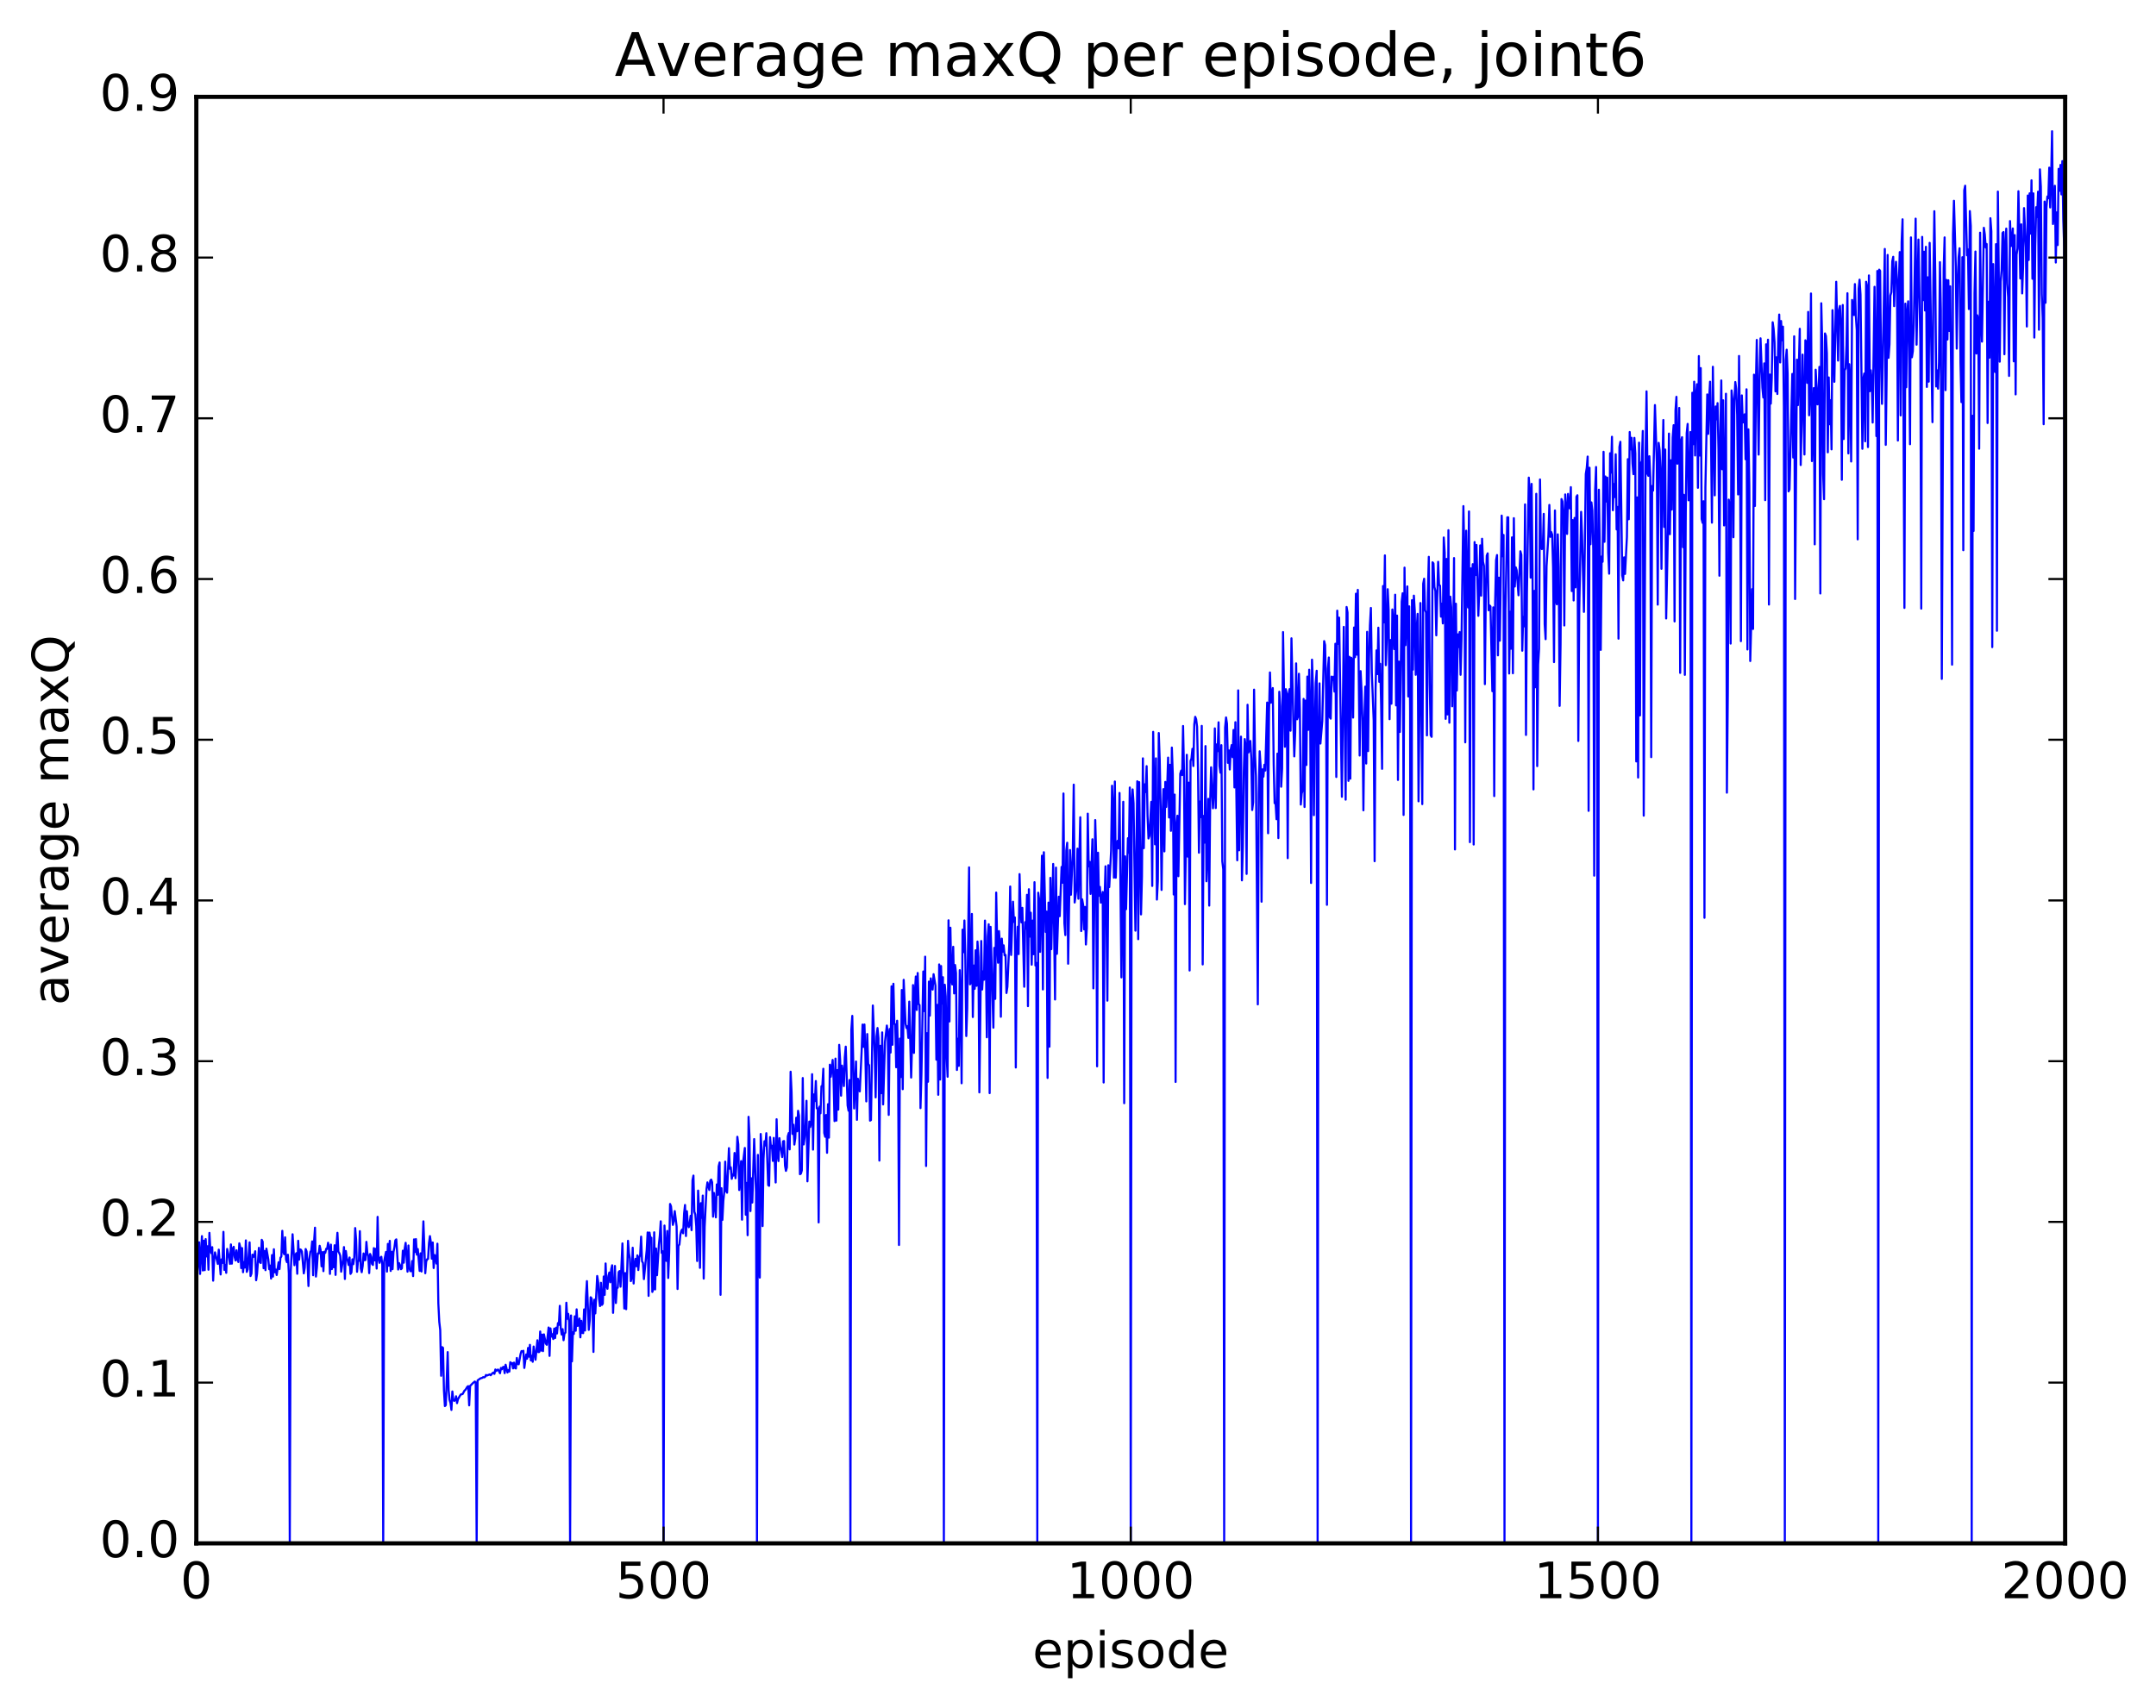 <?xml version="1.0" encoding="utf-8" standalone="no"?>
<!DOCTYPE svg PUBLIC "-//W3C//DTD SVG 1.1//EN"
  "http://www.w3.org/Graphics/SVG/1.1/DTD/svg11.dtd">
<!-- Created with matplotlib (http://matplotlib.org/) -->
<svg height="408pt" version="1.1" viewBox="0 0 515 408" width="515pt" xmlns="http://www.w3.org/2000/svg" xmlns:xlink="http://www.w3.org/1999/xlink">
 <defs>
  <style type="text/css">
*{stroke-linecap:butt;stroke-linejoin:round;stroke-miterlimit:100000;}
  </style>
 </defs>
 <g id="figure_1">
  <g id="patch_1">
   <path d="M 0 408.169 
L 515.768 408.169 
L 515.768 0 
L 0 0 
z
" style="fill:#ffffff;"/>
  </g>
  <g id="axes_1">
   <g id="patch_2">
    <path d="M 46.898 368.742 
L 493.298 368.742 
L 493.298 23.142 
L 46.898 23.142 
z
" style="fill:#ffffff;"/>
   </g>
   <g id="line2d_1">
    <path clip-path="url(#p737327932c)" d="M 47.121 303.863 
L 47.344 301.67 
L 47.567 296.812 
L 47.79 304.375 
L 48.237 295.344 
L 48.46 303.553 
L 48.683 296.433 
L 48.906 303.474 
L 49.13 296.048 
L 49.353 300.195 
L 49.576 297.76 
L 49.799 303.372 
L 50.022 294.566 
L 50.245 298.569 
L 50.469 299.405 
L 50.692 297.978 
L 50.915 305.984 
L 51.138 301.155 
L 51.361 299.223 
L 52.031 301.975 
L 52.254 298.575 
L 52.701 304.502 
L 52.924 300.896 
L 53.147 301.742 
L 53.37 294.319 
L 53.593 303.416 
L 53.817 302.245 
L 54.04 304.115 
L 54.263 298.401 
L 54.709 300.48 
L 54.933 301.977 
L 55.156 297.327 
L 55.379 301.922 
L 55.602 298.315 
L 55.825 297.897 
L 56.049 300.311 
L 56.272 301.165 
L 56.495 298.726 
L 56.718 300.796 
L 56.941 301.53 
L 57.165 297.057 
L 57.388 298.004 
L 57.611 302.979 
L 57.834 298.2 
L 58.057 303.963 
L 58.281 301.544 
L 58.504 302.851 
L 58.727 296.363 
L 58.95 303.886 
L 59.173 303.27 
L 59.62 296.826 
L 59.843 304.879 
L 60.066 304.284 
L 60.289 299.765 
L 60.513 300.332 
L 60.736 299.998 
L 60.959 298.955 
L 61.182 305.881 
L 61.406 304.308 
L 61.852 298.138 
L 62.075 301.537 
L 62.298 301.766 
L 62.522 296.225 
L 62.745 296.681 
L 62.968 303.016 
L 63.191 298.892 
L 63.414 303.475 
L 63.638 298.335 
L 64.084 300.874 
L 64.307 303.242 
L 64.53 302.377 
L 64.754 305.484 
L 64.977 299.867 
L 65.2 305.014 
L 65.423 298.479 
L 65.646 303.987 
L 65.87 303.33 
L 66.093 304.632 
L 66.539 301.596 
L 66.762 303.224 
L 66.986 300.513 
L 67.209 300.22 
L 67.432 294.077 
L 67.655 298.977 
L 67.878 299.666 
L 68.102 295.627 
L 68.325 300.926 
L 68.548 301.567 
L 68.771 299.79 
L 68.994 304.277 
L 69.218 368.742 
L 69.441 303.924 
L 69.887 294.897 
L 70.334 302.287 
L 70.557 299.872 
L 70.78 299.416 
L 71.003 304.336 
L 71.226 296.45 
L 71.45 300.956 
L 71.673 298.515 
L 71.896 298.608 
L 72.119 299.053 
L 72.566 304.241 
L 72.789 302.901 
L 73.012 298.421 
L 73.235 298.995 
L 73.458 301.695 
L 73.681 307.266 
L 73.905 300.874 
L 74.128 299.107 
L 74.351 298.797 
L 74.574 296.601 
L 74.797 304.689 
L 75.021 296.699 
L 75.244 293.329 
L 75.467 305.005 
L 75.69 302.91 
L 75.913 299.484 
L 76.137 299.495 
L 76.36 297.653 
L 76.583 298.656 
L 76.806 302.558 
L 77.029 299.165 
L 77.253 303.714 
L 77.476 299.075 
L 77.699 299.337 
L 77.922 298.358 
L 78.145 298.393 
L 78.369 296.924 
L 78.592 298.287 
L 78.815 304.365 
L 79.038 297.369 
L 79.261 303.23 
L 79.485 299.133 
L 79.708 302.787 
L 79.931 297.523 
L 80.154 304.61 
L 80.377 297.599 
L 80.601 294.55 
L 80.824 299.05 
L 81.047 299.4 
L 81.27 300.026 
L 81.493 303.841 
L 81.94 300.931 
L 82.163 297.962 
L 82.386 305.578 
L 82.609 298.897 
L 82.833 300.581 
L 83.056 301.192 
L 83.279 302.237 
L 83.502 300.449 
L 83.725 304.368 
L 83.949 304.004 
L 84.172 300.892 
L 84.395 302.048 
L 84.618 300.409 
L 84.841 293.419 
L 85.065 296.263 
L 85.288 303.865 
L 85.511 301.337 
L 85.734 301.242 
L 85.957 294.154 
L 86.181 303.053 
L 86.404 303.966 
L 86.627 302.505 
L 86.85 299.487 
L 87.073 301.095 
L 87.297 301.055 
L 87.52 296.709 
L 87.743 299.38 
L 87.966 300.201 
L 88.189 304.178 
L 88.413 299.61 
L 88.636 300.218 
L 88.859 301.993 
L 89.082 302.229 
L 89.305 298.215 
L 89.529 301.135 
L 89.752 298.372 
L 89.975 303.092 
L 90.198 290.74 
L 90.421 300.59 
L 90.645 301.722 
L 90.868 300.494 
L 91.091 300.277 
L 91.314 302.239 
L 91.537 368.742 
L 91.761 301.346 
L 92.207 299.11 
L 92.43 303.817 
L 92.653 297.196 
L 92.877 302.414 
L 93.1 296.472 
L 93.323 303.663 
L 93.546 299.081 
L 93.769 303.23 
L 93.993 299.1 
L 94.216 298.058 
L 94.439 296.347 
L 94.662 296.116 
L 95.109 303.322 
L 95.332 301.799 
L 95.555 302.296 
L 95.778 303.249 
L 96.001 303.045 
L 96.225 298.821 
L 96.448 301.692 
L 96.671 298.348 
L 96.894 296.941 
L 97.341 303.834 
L 97.564 297.574 
L 97.787 302.947 
L 98.01 303.71 
L 98.234 303.705 
L 98.457 301.299 
L 98.68 304.897 
L 98.903 296.119 
L 99.126 299.157 
L 99.35 296.048 
L 99.573 299.767 
L 99.796 298.43 
L 100.242 303.66 
L 100.466 299.454 
L 100.689 303.797 
L 101.135 291.81 
L 101.582 304.209 
L 101.805 301.408 
L 102.028 300.866 
L 102.251 300.783 
L 102.474 297 
L 102.698 295.34 
L 102.921 296.851 
L 103.144 300.733 
L 103.367 296.862 
L 103.59 302.968 
L 103.814 299.863 
L 104.037 300.325 
L 104.26 301.901 
L 104.483 297.153 
L 104.706 311.425 
L 104.93 315.812 
L 105.153 317.77 
L 105.376 328.708 
L 105.599 321.863 
L 105.822 322.033 
L 106.046 332.172 
L 106.269 335.952 
L 106.492 335.726 
L 106.938 323.055 
L 107.162 332.156 
L 107.385 334.482 
L 107.608 335.18 
L 107.831 336.865 
L 108.054 332.457 
L 108.278 334.472 
L 108.501 334.715 
L 108.724 334.499 
L 108.947 333.612 
L 109.17 335.243 
L 109.394 334.302 
L 109.84 333.532 
L 110.063 333.183 
L 110.51 333.067 
L 110.956 332.246 
L 111.179 332.086 
L 111.626 331.339 
L 111.849 331.184 
L 112.072 335.775 
L 112.295 331.135 
L 112.965 330.459 
L 113.411 330.082 
L 113.634 330.279 
L 113.858 368.742 
L 114.081 329.817 
L 114.75 329.336 
L 115.197 329.204 
L 115.42 329.034 
L 115.643 329.093 
L 115.866 328.985 
L 116.09 328.516 
L 116.313 328.651 
L 116.982 328.385 
L 117.206 328.588 
L 117.652 328.066 
L 117.875 327.944 
L 118.098 328.25 
L 118.322 327.207 
L 118.545 327.561 
L 118.768 327.3 
L 118.991 327.228 
L 119.438 328.105 
L 119.661 326.843 
L 119.884 327.148 
L 120.107 326.666 
L 120.33 326.561 
L 120.553 328.08 
L 120.777 326.069 
L 121.223 327.918 
L 121.446 327.344 
L 121.669 327.696 
L 121.893 325.466 
L 122.116 325.875 
L 122.339 325.664 
L 122.562 326.944 
L 122.785 325.569 
L 123.009 326.843 
L 123.232 326.967 
L 123.455 324.462 
L 123.678 325.904 
L 123.901 325.964 
L 124.348 323.501 
L 124.571 322.805 
L 124.794 322.911 
L 125.017 322.737 
L 125.241 326.836 
L 125.687 323.621 
L 125.91 324.622 
L 126.133 322.057 
L 126.357 324.147 
L 126.58 321.322 
L 126.803 325.038 
L 127.026 323.918 
L 127.249 325.367 
L 127.473 321.724 
L 127.919 324.881 
L 128.365 320.229 
L 128.589 323.057 
L 128.812 323.026 
L 129.035 318.133 
L 129.258 322.698 
L 129.482 318.872 
L 129.705 322.821 
L 129.928 318.813 
L 130.374 321.003 
L 130.597 321.302 
L 131.044 317.171 
L 131.267 323.958 
L 131.49 317.386 
L 131.714 319.349 
L 131.937 318.773 
L 132.16 319.936 
L 132.383 317.442 
L 132.606 319.687 
L 132.829 317.217 
L 133.053 318.604 
L 133.276 316.12 
L 133.499 316.546 
L 133.722 311.998 
L 133.946 317.353 
L 134.169 318.857 
L 134.392 317.565 
L 134.615 320.211 
L 134.838 318.614 
L 135.061 318.406 
L 135.285 311.256 
L 135.508 315.094 
L 135.731 313.917 
L 135.954 315.87 
L 136.178 368.742 
L 136.401 314.303 
L 136.624 325.264 
L 136.847 318.295 
L 137.07 318.718 
L 137.293 314.508 
L 137.517 317.952 
L 137.74 312.839 
L 137.963 316.788 
L 138.186 316.678 
L 138.41 315.029 
L 138.633 319.525 
L 138.856 315.582 
L 139.079 318.459 
L 139.302 318.519 
L 139.525 312.851 
L 139.749 317.892 
L 139.972 309.769 
L 140.195 306.095 
L 140.642 317.741 
L 140.865 315.52 
L 141.088 309.95 
L 141.311 310.2 
L 141.534 311.82 
L 141.757 323.012 
L 141.981 310.527 
L 142.204 313.805 
L 142.65 304.871 
L 142.874 306.238 
L 143.097 310.32 
L 143.32 312.059 
L 143.543 306.491 
L 143.766 311.784 
L 143.989 311.478 
L 144.213 304.991 
L 144.436 309.378 
L 144.659 301.877 
L 144.882 307.289 
L 145.106 307.928 
L 145.329 304.854 
L 145.552 304.034 
L 145.775 306.369 
L 145.998 303.257 
L 146.221 302.307 
L 146.445 313.673 
L 146.891 302.471 
L 147.114 311.324 
L 147.338 307.755 
L 147.561 307.668 
L 147.784 303.929 
L 148.007 303.69 
L 148.23 307.421 
L 148.677 297.082 
L 149.123 312.638 
L 149.346 304.161 
L 149.57 312.798 
L 150.016 296.463 
L 150.239 299.439 
L 150.462 300.705 
L 150.685 306.094 
L 150.909 305.25 
L 151.132 298.115 
L 151.355 306.659 
L 151.578 302.406 
L 151.802 300.769 
L 152.025 302.548 
L 152.248 299.938 
L 152.471 303.45 
L 152.694 300.463 
L 152.917 299.854 
L 153.141 295.466 
L 153.364 301.353 
L 153.587 301.735 
L 153.81 305.611 
L 154.48 298.669 
L 154.703 294.463 
L 154.926 309.617 
L 155.149 294.489 
L 155.373 295.902 
L 155.596 295.715 
L 155.819 308.675 
L 156.042 307.998 
L 156.266 294.432 
L 156.489 308.075 
L 156.712 298.3 
L 156.935 304.68 
L 157.381 297.463 
L 157.605 295.275 
L 157.828 291.804 
L 158.051 299.352 
L 158.274 298.943 
L 158.498 368.742 
L 158.721 292.82 
L 158.944 298.473 
L 159.167 301.26 
L 159.39 294.101 
L 159.613 305.34 
L 159.837 299.387 
L 160.06 287.665 
L 160.283 288.225 
L 160.73 292.661 
L 160.953 291.764 
L 161.176 289.367 
L 161.622 293.025 
L 161.845 307.978 
L 162.069 297.637 
L 162.292 297.358 
L 162.515 295.03 
L 162.738 294.085 
L 162.962 293.742 
L 163.185 294.666 
L 163.408 289.934 
L 163.631 287.901 
L 163.854 295.322 
L 164.077 289.394 
L 164.301 292.54 
L 164.524 293.211 
L 164.747 292.278 
L 164.97 290.479 
L 165.194 293.917 
L 165.417 282 
L 165.64 280.878 
L 165.863 289.514 
L 166.086 290.157 
L 166.31 292.984 
L 166.533 301.289 
L 166.756 284.467 
L 166.979 289.052 
L 167.202 302.922 
L 167.425 287.471 
L 167.649 290.973 
L 167.872 285.653 
L 168.095 305.489 
L 168.318 293.124 
L 168.765 284.065 
L 168.988 282.502 
L 169.434 284.325 
L 169.657 282.091 
L 169.881 281.839 
L 170.104 282.465 
L 170.327 290.694 
L 170.55 285.021 
L 170.997 290.851 
L 171.22 282.994 
L 171.443 285.486 
L 171.666 278.673 
L 171.889 277.743 
L 172.113 309.364 
L 172.336 283.891 
L 172.559 291.468 
L 172.782 286.913 
L 173.006 284.776 
L 173.229 277.546 
L 173.452 284.559 
L 173.675 284.967 
L 174.121 274.324 
L 174.345 279.236 
L 174.568 278.905 
L 174.791 281.651 
L 175.014 280.623 
L 175.238 280.874 
L 175.461 275.477 
L 175.684 281.505 
L 175.907 278.409 
L 176.13 271.609 
L 176.353 273.394 
L 176.577 284.328 
L 176.8 281.621 
L 177.023 277.421 
L 177.246 291.416 
L 177.47 277.945 
L 177.916 274.281 
L 178.139 290.229 
L 178.362 282.623 
L 178.585 295.123 
L 178.809 266.835 
L 179.032 271.593 
L 179.255 289.36 
L 179.478 281.525 
L 179.702 287.32 
L 180.148 272.153 
L 180.594 284.922 
L 180.817 368.742 
L 181.041 275.935 
L 181.264 298.549 
L 181.487 305.249 
L 181.71 270.94 
L 181.934 274.928 
L 182.157 292.942 
L 182.38 276.893 
L 182.603 272.673 
L 182.826 273.693 
L 183.049 270.751 
L 183.496 283.154 
L 183.719 283.324 
L 183.942 271.69 
L 184.166 274.285 
L 184.389 273.745 
L 184.612 277.374 
L 184.835 271.871 
L 185.281 282.525 
L 185.505 267.417 
L 185.728 275.733 
L 185.951 277.413 
L 186.174 271.937 
L 186.398 273.991 
L 186.621 274.944 
L 186.844 276.446 
L 187.067 272.687 
L 187.29 272.621 
L 187.513 278.49 
L 187.737 279.75 
L 187.96 278.94 
L 188.183 271.499 
L 188.406 270.711 
L 188.63 274.617 
L 188.853 256.062 
L 189.076 260.859 
L 189.299 270.927 
L 189.522 268.72 
L 189.745 273.47 
L 189.969 271.955 
L 190.192 267.049 
L 190.415 270.293 
L 190.638 265.396 
L 190.862 266.597 
L 191.085 280.544 
L 191.308 280.415 
L 191.531 279.649 
L 191.754 257.57 
L 191.977 273.441 
L 192.201 271.715 
L 192.424 268.838 
L 192.647 263.009 
L 192.87 282.253 
L 193.317 267.966 
L 193.54 269.274 
L 193.763 268.222 
L 193.986 256.651 
L 194.209 274.672 
L 194.433 261.486 
L 194.656 263.079 
L 194.879 258.282 
L 195.102 264.812 
L 195.326 264.804 
L 195.549 292.065 
L 195.772 264.391 
L 195.995 265.994 
L 196.218 259.543 
L 196.441 259.369 
L 196.665 255.356 
L 196.888 270.692 
L 197.111 271.606 
L 197.334 266.408 
L 197.558 275.432 
L 197.781 263.818 
L 198.004 271.809 
L 198.227 254.385 
L 198.45 257.269 
L 198.897 253.245 
L 199.12 258.055 
L 199.343 267.862 
L 199.566 252.927 
L 199.79 267.746 
L 200.013 255.666 
L 200.236 265.118 
L 200.459 249.643 
L 200.682 253.272 
L 200.905 261.784 
L 201.129 254.606 
L 201.352 256.412 
L 201.575 259.486 
L 201.798 252.634 
L 202.022 250.073 
L 202.468 264.117 
L 202.691 265.385 
L 202.914 258.05 
L 203.137 368.742 
L 203.361 246.045 
L 203.584 242.722 
L 204.03 264.841 
L 204.477 253.619 
L 204.7 267.556 
L 204.923 257.738 
L 205.369 260.768 
L 205.816 251.228 
L 206.039 244.798 
L 206.262 250.131 
L 206.486 244.781 
L 206.709 251.723 
L 206.932 263.151 
L 207.155 247.059 
L 207.378 254.152 
L 207.601 254.523 
L 207.825 267.75 
L 208.048 267.61 
L 208.494 240.24 
L 208.941 251.58 
L 209.164 262.193 
L 209.387 247.637 
L 209.61 245.624 
L 209.833 248.045 
L 210.057 277.289 
L 210.28 249.867 
L 210.503 261.187 
L 210.726 246.669 
L 210.95 263.874 
L 211.396 248.932 
L 211.842 245.029 
L 212.065 247.002 
L 212.289 266.378 
L 212.512 245.852 
L 212.735 251.482 
L 212.958 235.659 
L 213.181 249.624 
L 213.405 235.048 
L 213.628 244.608 
L 213.851 244.732 
L 214.074 254.998 
L 214.298 243.875 
L 214.521 252.742 
L 214.744 297.456 
L 214.967 248.147 
L 215.19 257.345 
L 215.413 236.541 
L 215.637 260.235 
L 215.86 234.105 
L 216.306 244.592 
L 216.53 245.616 
L 216.753 245.191 
L 216.976 247.972 
L 217.199 239.316 
L 217.645 257.455 
L 217.869 249.377 
L 218.092 235.365 
L 218.315 251.563 
L 218.538 237.127 
L 218.762 233.312 
L 218.985 241.308 
L 219.208 232.475 
L 219.431 239.851 
L 219.654 240.143 
L 219.877 264.756 
L 220.101 256.696 
L 220.547 232.116 
L 220.77 241.59 
L 220.994 228.573 
L 221.217 278.588 
L 221.44 246.851 
L 221.663 258.459 
L 221.886 234.527 
L 222.109 242.669 
L 222.333 233.757 
L 222.556 235.995 
L 222.779 236.437 
L 223.002 232.761 
L 223.449 235.516 
L 223.672 253.192 
L 223.895 240.088 
L 224.118 261.573 
L 224.341 230.427 
L 224.565 257.935 
L 224.788 230.806 
L 225.011 239.786 
L 225.234 233.479 
L 225.458 368.742 
L 225.681 235.281 
L 225.904 238.071 
L 226.127 252.286 
L 226.35 257.265 
L 226.573 219.884 
L 226.797 244.058 
L 227.02 221.656 
L 227.243 233.801 
L 227.466 235.209 
L 227.69 226.21 
L 227.913 237.355 
L 228.136 230.566 
L 228.359 232.474 
L 228.582 255.642 
L 228.805 248.177 
L 229.029 254.671 
L 229.252 231.796 
L 229.475 237.666 
L 229.698 258.82 
L 229.922 222.119 
L 230.145 227.509 
L 230.368 219.931 
L 230.591 229.195 
L 230.814 247.538 
L 231.037 241.001 
L 231.484 207.237 
L 231.707 235.185 
L 231.93 234.836 
L 232.154 218.364 
L 232.377 242.993 
L 232.6 230.694 
L 232.823 236.256 
L 233.046 227.04 
L 233.269 235.543 
L 233.493 224.961 
L 233.716 228.7 
L 233.939 260.997 
L 234.386 224.829 
L 234.609 236.419 
L 234.832 232.095 
L 235.055 234.086 
L 235.278 219.954 
L 235.501 229.374 
L 235.725 247.835 
L 235.948 223.741 
L 236.171 220.829 
L 236.394 261.174 
L 236.618 221.452 
L 237.287 245.542 
L 237.51 226.468 
L 237.733 238.658 
L 237.957 213.259 
L 238.18 224.787 
L 238.403 230.022 
L 238.626 222.462 
L 238.85 225.592 
L 239.073 242.927 
L 239.296 224.262 
L 239.519 227.379 
L 239.742 225.869 
L 239.965 228.268 
L 240.189 228.158 
L 240.412 237.254 
L 240.635 235.75 
L 241.082 225.599 
L 241.305 211.811 
L 241.528 228.166 
L 241.974 215.439 
L 242.197 220.283 
L 242.421 219.201 
L 242.644 255.051 
L 242.867 227.076 
L 243.09 221.421 
L 243.314 227.958 
L 243.537 208.847 
L 243.76 216.627 
L 243.983 220.387 
L 244.206 216.907 
L 244.653 235.758 
L 244.876 220.329 
L 245.099 221.892 
L 245.322 213.794 
L 245.546 240.394 
L 245.769 212.462 
L 245.992 223.776 
L 246.215 218.066 
L 246.438 230.484 
L 246.661 219.955 
L 246.885 227.983 
L 247.108 210.777 
L 247.331 230.689 
L 247.554 230.055 
L 247.778 368.742 
L 248.001 213.29 
L 248.224 214.949 
L 248.447 227.428 
L 248.893 204.445 
L 249.117 236.402 
L 249.34 203.622 
L 249.786 222.671 
L 250.01 217.807 
L 250.233 257.545 
L 250.456 215.657 
L 250.679 250.081 
L 250.902 209.743 
L 251.125 226.784 
L 251.572 206.42 
L 252.018 238.804 
L 252.242 207.298 
L 252.465 227.897 
L 252.911 214.249 
L 253.134 218.902 
L 253.581 207.129 
L 253.804 210.906 
L 254.027 189.586 
L 254.25 220.584 
L 254.474 223.416 
L 254.697 203.232 
L 254.92 201.354 
L 255.143 230.258 
L 255.589 203.088 
L 255.813 213.778 
L 256.259 203.537 
L 256.482 187.472 
L 256.705 215.632 
L 257.152 212.203 
L 257.375 202.761 
L 257.598 214.729 
L 258.045 195.26 
L 258.268 222.454 
L 258.491 214.874 
L 258.714 216.131 
L 258.938 222.049 
L 259.161 216.668 
L 259.384 225.663 
L 259.607 221.746 
L 259.83 194.407 
L 260.053 206.993 
L 260.277 205.894 
L 260.5 213.572 
L 260.946 200.522 
L 261.17 236.145 
L 261.616 195.939 
L 261.839 204.281 
L 262.062 254.774 
L 262.286 203.737 
L 262.509 214.02 
L 262.732 211.907 
L 262.955 215.665 
L 263.178 215.06 
L 263.401 213.116 
L 263.625 258.632 
L 263.848 214.917 
L 264.071 206.982 
L 264.294 218.622 
L 264.517 239.085 
L 264.741 206.727 
L 264.964 211.951 
L 265.41 203.237 
L 265.634 187.733 
L 265.857 192.968 
L 266.08 209.695 
L 266.303 186.723 
L 266.526 209.703 
L 266.75 202.013 
L 266.973 200.889 
L 267.196 202.707 
L 267.419 189.458 
L 267.865 233.523 
L 268.312 191.568 
L 268.535 263.582 
L 268.758 204.605 
L 268.981 217.232 
L 269.428 200.269 
L 269.651 203.76 
L 269.874 188.163 
L 270.098 368.742 
L 270.321 191.401 
L 270.544 188.61 
L 270.767 191.89 
L 271.214 222.356 
L 271.66 186.665 
L 271.883 224.394 
L 272.106 186.864 
L 272.553 218.477 
L 272.776 209.421 
L 272.999 181.189 
L 273.222 202.654 
L 273.445 187.398 
L 273.669 189.244 
L 273.892 183.054 
L 274.115 195.02 
L 274.338 200.329 
L 274.562 199.729 
L 275.008 191.58 
L 275.231 211.674 
L 275.454 174.86 
L 275.901 201.732 
L 276.124 181.191 
L 276.347 214.929 
L 276.57 210.496 
L 276.793 175.143 
L 277.017 181.489 
L 277.24 192.947 
L 277.463 212.631 
L 277.686 195.533 
L 277.909 188.544 
L 278.133 203.42 
L 278.356 186.811 
L 278.579 192.802 
L 278.802 188.253 
L 279.026 181.015 
L 279.249 195.315 
L 279.472 182.734 
L 279.695 198.508 
L 279.918 178.615 
L 280.142 184.972 
L 280.365 213.719 
L 280.588 189.85 
L 280.811 258.501 
L 281.034 197.332 
L 281.257 194.892 
L 281.481 209.346 
L 281.927 184.865 
L 282.15 184.104 
L 282.373 185.18 
L 282.597 173.458 
L 282.82 184.405 
L 283.043 216.022 
L 283.266 202.932 
L 283.49 180.341 
L 283.713 204.675 
L 283.936 187 
L 284.159 231.876 
L 284.382 181.807 
L 284.606 181.22 
L 284.829 178.914 
L 285.052 183.021 
L 285.275 173.076 
L 285.498 171.27 
L 285.721 171.848 
L 285.945 173.635 
L 286.168 184.105 
L 286.391 203.732 
L 286.614 191.5 
L 286.837 195.236 
L 287.061 173.431 
L 287.284 230.425 
L 287.507 194.942 
L 287.73 201.332 
L 287.954 178.258 
L 288.177 210.556 
L 288.4 203.971 
L 288.623 190.862 
L 288.846 216.368 
L 289.07 191.777 
L 289.293 183.332 
L 289.739 193.109 
L 289.962 189.241 
L 290.185 174.03 
L 290.409 193.062 
L 290.632 177.856 
L 290.855 179.469 
L 291.078 172.575 
L 291.301 183 
L 291.525 184.612 
L 291.748 178.037 
L 291.971 205.794 
L 292.194 207.686 
L 292.418 368.742 
L 292.641 173.822 
L 292.864 171.414 
L 293.087 172.895 
L 293.31 182.26 
L 293.534 179.295 
L 293.757 183.847 
L 293.98 179.134 
L 294.203 178.021 
L 294.426 180.908 
L 294.649 174.406 
L 294.873 188.138 
L 295.096 172.552 
L 295.542 205.546 
L 295.765 164.945 
L 295.989 203.161 
L 296.212 184.576 
L 296.435 176.003 
L 296.658 210.337 
L 296.882 202.146 
L 297.105 184.301 
L 297.328 176.587 
L 297.551 178.285 
L 297.774 208.796 
L 297.998 168.388 
L 298.221 179.781 
L 298.444 179.128 
L 298.667 177.038 
L 298.89 181.225 
L 299.113 193.535 
L 299.337 191.679 
L 299.56 164.773 
L 299.783 180.244 
L 300.006 185.39 
L 300.453 239.968 
L 300.676 189.65 
L 300.899 179.508 
L 301.122 183.022 
L 301.346 215.441 
L 301.569 183.816 
L 301.792 185.565 
L 302.015 182.719 
L 302.238 184.103 
L 302.685 167.857 
L 302.908 199.084 
L 303.131 170.073 
L 303.354 160.663 
L 303.577 167.901 
L 304.024 164.395 
L 304.247 182.721 
L 304.47 191.902 
L 304.693 191.749 
L 304.917 195.735 
L 305.14 180.062 
L 305.363 200.238 
L 305.586 165.276 
L 305.81 168.732 
L 306.033 187.968 
L 306.256 183.659 
L 306.479 151.018 
L 306.925 178.421 
L 307.149 164.662 
L 307.372 165.915 
L 307.595 205.039 
L 307.818 165.893 
L 308.041 164.644 
L 308.265 174.588 
L 308.488 152.509 
L 308.934 172.273 
L 309.158 180.722 
L 309.381 175.05 
L 309.604 158.499 
L 309.827 171.858 
L 310.05 171.234 
L 310.274 160.978 
L 310.497 169.518 
L 310.72 192.233 
L 310.943 189.558 
L 311.166 188.834 
L 311.389 166.989 
L 311.613 192.809 
L 311.836 167.389 
L 312.059 182.776 
L 312.282 161.649 
L 312.505 174.387 
L 312.729 160.015 
L 312.952 168.432 
L 313.175 210.966 
L 313.398 157.61 
L 313.622 164.326 
L 313.845 194.759 
L 314.068 173.584 
L 314.291 163.145 
L 314.514 160.261 
L 314.738 368.742 
L 314.961 174.781 
L 315.184 163.277 
L 315.407 177.656 
L 315.853 172.233 
L 316.3 153.179 
L 316.523 154.137 
L 316.746 164.744 
L 316.969 216.183 
L 317.193 159.775 
L 317.416 157.093 
L 317.639 171.355 
L 317.862 171.701 
L 318.086 161.656 
L 318.309 162.467 
L 318.532 161.687 
L 318.755 165.239 
L 318.978 153.809 
L 319.202 185.641 
L 319.425 145.905 
L 319.648 153.834 
L 319.871 147.564 
L 320.317 176.462 
L 320.541 190.373 
L 320.987 149.78 
L 321.433 191.053 
L 321.657 145.023 
L 321.88 146.348 
L 322.103 186.573 
L 322.326 156.924 
L 322.55 186.049 
L 322.773 157.155 
L 322.996 157.644 
L 323.219 171.447 
L 323.442 149.931 
L 323.666 157.017 
L 323.889 141.849 
L 324.112 156.425 
L 324.335 140.931 
L 324.781 180.514 
L 325.005 160.352 
L 325.228 165.062 
L 325.451 172.269 
L 325.674 193.604 
L 325.897 172.942 
L 326.121 164.055 
L 326.344 182.427 
L 326.567 150.962 
L 326.79 179.457 
L 327.014 157.852 
L 327.237 149.358 
L 327.46 145.255 
L 327.683 160.685 
L 328.13 172.136 
L 328.353 205.762 
L 328.576 164.926 
L 328.799 155.395 
L 329.022 161.055 
L 329.245 149.973 
L 329.469 162.913 
L 329.692 158.603 
L 329.915 168.527 
L 330.138 183.688 
L 330.361 140.019 
L 330.585 148.712 
L 330.808 132.699 
L 331.031 158.928 
L 331.254 152.517 
L 331.478 140.777 
L 331.701 145.734 
L 331.924 171.834 
L 332.147 152.917 
L 332.37 168.136 
L 332.594 145.619 
L 332.817 148.991 
L 333.04 155.085 
L 333.263 142.094 
L 333.486 168.534 
L 333.709 147.076 
L 333.933 186.348 
L 334.156 158.072 
L 334.379 174.885 
L 334.825 143.755 
L 335.049 141.745 
L 335.272 194.712 
L 335.495 135.622 
L 335.718 154.152 
L 336.165 140.111 
L 336.388 166.404 
L 336.611 144.874 
L 336.834 169.943 
L 337.058 368.742 
L 337.281 143.393 
L 337.504 160.003 
L 337.727 142.314 
L 337.95 146.071 
L 338.173 161.224 
L 338.397 150.416 
L 338.62 146.669 
L 338.843 191.455 
L 339.289 144.08 
L 339.736 192.123 
L 339.959 139.451 
L 340.182 138.276 
L 340.406 145.769 
L 340.629 146.364 
L 340.852 175.705 
L 341.075 141.486 
L 341.298 133.043 
L 341.522 163.306 
L 341.745 175.673 
L 341.968 176.048 
L 342.191 134.348 
L 342.414 134.625 
L 342.637 140.238 
L 342.861 141.186 
L 343.084 151.803 
L 343.53 134.231 
L 343.753 139.764 
L 343.977 139.932 
L 344.2 147.334 
L 344.423 144.225 
L 344.646 148.95 
L 344.87 128.419 
L 345.093 132.06 
L 345.316 171.751 
L 345.539 133.546 
L 345.762 170.696 
L 345.986 126.676 
L 346.209 172.668 
L 346.432 142.561 
L 346.655 145.048 
L 346.878 168.753 
L 347.101 156.133 
L 347.325 133.336 
L 347.548 202.953 
L 347.771 144.242 
L 347.994 164.986 
L 348.217 151.557 
L 348.441 154.604 
L 348.664 151.015 
L 348.887 161.224 
L 349.11 152.764 
L 349.557 120.923 
L 349.78 132.075 
L 350.003 177.362 
L 350.226 126.8 
L 350.45 141.064 
L 350.673 145.152 
L 350.896 122.2 
L 351.119 201.213 
L 351.342 135.799 
L 351.565 139.653 
L 351.789 134.795 
L 352.012 201.777 
L 352.235 129.514 
L 352.458 137.392 
L 352.682 130.203 
L 353.128 147.134 
L 353.351 140.877 
L 353.574 130.304 
L 353.798 142.315 
L 354.021 128.721 
L 354.244 134.219 
L 354.467 135.176 
L 354.69 163.457 
L 354.913 141.422 
L 355.137 132.762 
L 355.36 132.206 
L 355.583 145.812 
L 355.806 144.646 
L 356.029 144.881 
L 356.476 165.146 
L 356.699 145.116 
L 356.922 190.204 
L 357.146 143.644 
L 357.369 133.836 
L 357.592 132.613 
L 357.815 156.582 
L 358.038 138.021 
L 358.262 153.074 
L 358.708 123.19 
L 358.931 132.913 
L 359.154 127.811 
L 359.377 368.742 
L 359.601 145.789 
L 360.047 123.599 
L 360.27 123.606 
L 360.493 160.918 
L 360.717 146.151 
L 360.94 154.995 
L 361.163 128.39 
L 361.386 160.858 
L 361.61 123.806 
L 361.833 140.135 
L 362.056 135.545 
L 362.279 136.235 
L 362.726 142.229 
L 363.172 131.713 
L 363.395 132.542 
L 363.618 155.471 
L 363.841 147.393 
L 364.065 149.655 
L 364.288 120.513 
L 364.511 175.596 
L 364.734 141.73 
L 365.181 114.117 
L 365.404 117.547 
L 365.627 138.013 
L 365.85 115.614 
L 366.074 136.044 
L 366.297 188.607 
L 366.52 141.175 
L 366.743 164.202 
L 366.966 117.981 
L 367.19 183.042 
L 367.413 158.813 
L 367.636 155.041 
L 367.859 114.56 
L 368.082 130.428 
L 368.305 131.202 
L 368.529 130.585 
L 368.752 122.774 
L 368.975 149.144 
L 369.198 152.714 
L 369.421 135.284 
L 369.868 127.851 
L 370.091 120.643 
L 370.314 128.263 
L 370.538 127.117 
L 370.761 127.751 
L 370.984 135.582 
L 371.207 158.194 
L 371.43 121.965 
L 371.654 143.524 
L 371.877 144.379 
L 372.1 127.669 
L 372.323 135.374 
L 372.546 168.652 
L 372.769 153.802 
L 372.993 119.237 
L 373.216 119.801 
L 373.439 123.03 
L 373.662 149.442 
L 373.885 118.135 
L 374.109 121.577 
L 374.332 127.568 
L 374.555 118.008 
L 374.778 121.142 
L 375.002 121.495 
L 375.225 116.393 
L 375.448 141.223 
L 375.671 124.266 
L 375.894 143.461 
L 376.118 123.749 
L 376.341 140.342 
L 376.564 118.678 
L 376.787 118.328 
L 377.01 177.032 
L 377.233 145.676 
L 377.68 122.296 
L 377.903 127.819 
L 378.349 146.192 
L 378.796 113.249 
L 379.019 111.831 
L 379.242 109.083 
L 379.466 193.734 
L 379.689 111.755 
L 379.912 130.04 
L 380.135 120.033 
L 380.358 121.956 
L 380.582 131.417 
L 380.805 209.218 
L 381.028 117.101 
L 381.251 111.583 
L 381.474 132.742 
L 381.697 368.742 
L 381.921 117.003 
L 382.144 131.599 
L 382.367 155.272 
L 382.59 132.967 
L 382.813 134.221 
L 383.037 107.941 
L 383.26 129.453 
L 383.483 113.843 
L 383.706 119.824 
L 383.93 114.116 
L 384.153 132.075 
L 384.376 137.069 
L 384.599 108.292 
L 384.822 112.91 
L 385.046 104.355 
L 385.269 121.909 
L 385.492 115.648 
L 385.715 118.769 
L 385.938 108.543 
L 386.161 126.498 
L 386.385 121.118 
L 386.608 152.592 
L 386.831 106.783 
L 387.054 105.556 
L 387.501 137.489 
L 387.724 138.674 
L 387.947 133.164 
L 388.17 137.127 
L 388.617 128.292 
L 388.84 109.707 
L 389.063 124.066 
L 389.286 103.221 
L 389.51 107.37 
L 389.733 104.6 
L 389.956 110.729 
L 390.179 113.296 
L 390.402 104.616 
L 390.625 108.395 
L 390.849 181.925 
L 391.072 118.838 
L 391.295 185.77 
L 391.518 105.769 
L 391.741 170.929 
L 391.965 110.663 
L 392.188 110.093 
L 392.411 102.966 
L 392.634 194.882 
L 393.081 108.414 
L 393.304 93.508 
L 393.527 113.148 
L 393.75 113.69 
L 393.974 108.999 
L 394.197 113.999 
L 394.42 180.902 
L 394.643 116.109 
L 394.866 117.22 
L 395.313 96.781 
L 395.759 110.484 
L 395.982 144.458 
L 396.205 105.807 
L 396.429 107.552 
L 396.652 113.547 
L 396.875 135.903 
L 397.098 111.375 
L 397.322 100.348 
L 397.545 125.912 
L 397.768 107.406 
L 397.991 147.767 
L 398.438 125.848 
L 398.661 103.595 
L 398.884 127.633 
L 399.107 109.973 
L 399.33 121.754 
L 399.553 104.538 
L 399.777 101.586 
L 400 148.475 
L 400.223 98.095 
L 400.446 94.811 
L 400.67 110.792 
L 400.893 108.619 
L 401.116 97.47 
L 401.339 160.77 
L 401.562 105.329 
L 401.786 104.457 
L 402.009 130.733 
L 402.232 118.224 
L 402.455 161.239 
L 402.678 122.276 
L 402.901 103.483 
L 403.125 101.281 
L 403.348 119.539 
L 403.571 116.312 
L 403.794 103.219 
L 404.017 368.742 
L 404.241 93.841 
L 404.464 106.145 
L 404.687 91.197 
L 404.91 108.828 
L 405.134 94.321 
L 405.357 91.799 
L 405.58 116.546 
L 405.803 85.074 
L 406.026 108.841 
L 406.25 87.946 
L 406.473 124.001 
L 406.696 124.926 
L 406.919 119.765 
L 407.142 219.281 
L 407.365 116.486 
L 407.812 94.235 
L 408.035 103.663 
L 408.258 95.322 
L 408.481 91.201 
L 408.705 104.57 
L 408.928 124.876 
L 409.151 87.631 
L 409.598 118.349 
L 409.821 97.115 
L 410.044 100.202 
L 410.267 96.32 
L 410.49 107.337 
L 410.714 137.556 
L 410.937 103.349 
L 411.16 90.9 
L 411.383 112.117 
L 411.606 95.641 
L 411.829 125.541 
L 412.053 117.226 
L 412.276 94.077 
L 412.499 189.387 
L 412.722 165.44 
L 412.945 119.376 
L 413.169 120.969 
L 413.392 153.768 
L 413.615 93.286 
L 413.838 95.595 
L 414.062 128.359 
L 414.285 95.819 
L 414.508 91.279 
L 414.731 92.94 
L 414.954 99.163 
L 415.178 118.136 
L 415.401 85.047 
L 415.624 104.353 
L 415.847 153.189 
L 416.07 94.468 
L 416.293 100.946 
L 416.517 100.864 
L 416.74 98.994 
L 416.963 109.737 
L 417.186 93.011 
L 417.409 155.174 
L 417.633 102.574 
L 417.856 116.124 
L 418.079 157.935 
L 418.526 140.761 
L 418.749 150.271 
L 418.972 89.517 
L 419.195 120.893 
L 419.418 92.327 
L 419.642 81.215 
L 420.088 108.614 
L 420.311 89.665 
L 420.534 80.834 
L 420.981 92.651 
L 421.204 94.983 
L 421.427 86.821 
L 421.65 119.497 
L 421.873 82.267 
L 422.097 86.271 
L 422.32 81.164 
L 422.543 144.442 
L 422.766 89.484 
L 422.99 96.439 
L 423.213 90.458 
L 423.436 76.997 
L 423.659 78.597 
L 423.882 81.771 
L 424.106 93.512 
L 424.329 85.369 
L 424.552 94.131 
L 424.775 80.849 
L 424.998 75.155 
L 425.221 86.594 
L 425.445 76.704 
L 425.668 81.313 
L 425.891 78.046 
L 426.114 97.16 
L 426.337 368.742 
L 426.561 86.021 
L 426.784 83.556 
L 427.007 89.323 
L 427.23 117.406 
L 427.454 116.931 
L 428.123 89.343 
L 428.346 109.32 
L 428.57 80.355 
L 428.793 143.121 
L 429.239 85.925 
L 429.462 96.805 
L 429.909 78.554 
L 430.132 111.107 
L 430.355 101.386 
L 430.578 84.726 
L 431.025 108.589 
L 431.248 81.304 
L 431.471 81.727 
L 431.694 91.482 
L 431.918 74.524 
L 432.141 99.223 
L 432.364 93.209 
L 432.587 70.124 
L 432.81 110.169 
L 433.257 92.718 
L 433.48 130.057 
L 433.703 88.336 
L 434.149 96.617 
L 434.373 94.951 
L 434.596 87.657 
L 434.819 141.798 
L 435.042 72.454 
L 435.265 81.709 
L 435.489 113.291 
L 435.712 119.277 
L 435.935 79.67 
L 436.158 80.281 
L 436.382 84.396 
L 436.605 108.069 
L 436.828 90.181 
L 437.051 101.365 
L 437.274 95.635 
L 437.498 107.368 
L 437.721 74.106 
L 438.167 91.219 
L 438.613 67.326 
L 439.06 86.153 
L 439.283 74.06 
L 439.506 73.091 
L 439.729 77.656 
L 439.953 114.637 
L 440.176 72.869 
L 440.399 104.896 
L 440.622 88.496 
L 440.846 88.043 
L 441.069 82.476 
L 441.292 70.059 
L 441.515 108.328 
L 441.738 87.018 
L 441.962 91.01 
L 442.185 110.26 
L 442.408 71.667 
L 442.854 75.271 
L 443.077 67.876 
L 443.301 75.514 
L 443.524 78.916 
L 443.747 128.866 
L 443.97 69.017 
L 444.193 66.824 
L 444.417 70.384 
L 444.863 107.227 
L 445.086 90.538 
L 445.31 89.244 
L 445.533 105.441 
L 445.756 67.318 
L 445.979 68.445 
L 446.202 106.818 
L 446.425 65.807 
L 446.649 93.472 
L 446.872 88.472 
L 447.095 90.939 
L 447.318 100.957 
L 447.765 68.528 
L 448.211 104.2 
L 448.434 64.745 
L 448.658 368.742 
L 448.881 64.421 
L 449.104 64.71 
L 449.327 85.915 
L 449.55 96.492 
L 450.22 59.48 
L 450.443 106.283 
L 450.666 89.305 
L 450.889 60.912 
L 451.113 85.502 
L 451.336 82.294 
L 451.559 70.629 
L 451.782 69.806 
L 452.005 62.439 
L 452.229 61.356 
L 452.452 73.146 
L 452.675 65.783 
L 452.898 62.554 
L 453.122 67.082 
L 453.345 105.253 
L 453.568 68.152 
L 453.791 60.229 
L 454.014 99.254 
L 454.238 57.839 
L 454.461 52.395 
L 454.907 145.244 
L 455.13 72.55 
L 455.353 92.516 
L 455.577 74.758 
L 455.8 71.993 
L 456.023 83.065 
L 456.246 106.135 
L 456.469 56.722 
L 456.693 85.367 
L 456.916 83.909 
L 457.139 77.745 
L 457.586 52.239 
L 457.809 82.354 
L 458.255 57.233 
L 458.702 81.11 
L 458.925 145.416 
L 459.148 56.597 
L 459.371 71.719 
L 459.594 60.137 
L 459.817 74.182 
L 460.041 58.967 
L 460.264 92.447 
L 460.487 66.257 
L 460.71 91.188 
L 460.933 58.022 
L 461.603 100.866 
L 461.826 66.957 
L 462.05 50.464 
L 462.273 65.609 
L 462.496 92.347 
L 462.719 88.487 
L 462.942 92.859 
L 463.166 86.546 
L 463.389 62.631 
L 463.612 74.227 
L 463.835 162.206 
L 464.281 64.255 
L 464.505 56.721 
L 464.728 93.22 
L 464.951 66.882 
L 465.174 81.124 
L 465.397 66.959 
L 465.621 79.071 
L 465.844 68.414 
L 466.067 88.999 
L 466.29 158.805 
L 466.514 56.001 
L 466.737 47.97 
L 467.183 63.763 
L 467.406 83.292 
L 467.63 67.697 
L 467.853 61.466 
L 468.076 59.314 
L 468.299 86.663 
L 468.522 96.073 
L 468.745 61.455 
L 468.969 131.456 
L 469.192 45.471 
L 469.415 44.374 
L 469.861 61.005 
L 470.085 59.598 
L 470.308 73.841 
L 470.531 50.435 
L 470.754 53.97 
L 470.978 368.742 
L 471.201 99.338 
L 471.424 126.865 
L 471.647 70.146 
L 471.87 60.094 
L 472.094 84.473 
L 472.317 75.337 
L 472.54 76.427 
L 472.763 107.207 
L 472.986 55.592 
L 473.209 74.915 
L 473.433 81.625 
L 473.879 54.425 
L 474.102 55.972 
L 474.325 59.151 
L 474.549 58.299 
L 474.772 101.071 
L 474.995 72.084 
L 475.218 85.46 
L 475.442 52.137 
L 475.665 55.272 
L 475.888 154.613 
L 476.111 63.098 
L 476.558 88.882 
L 476.781 58.33 
L 477.004 150.707 
L 477.227 45.776 
L 477.673 86.412 
L 477.897 67.28 
L 478.12 64.632 
L 478.343 55.654 
L 478.566 55.438 
L 478.789 84.642 
L 479.013 59.016 
L 479.236 54.617 
L 479.459 67.757 
L 479.682 71.023 
L 479.906 89.815 
L 480.129 52.821 
L 480.352 58.801 
L 480.575 57.527 
L 480.798 54.587 
L 481.022 86.332 
L 481.245 56.174 
L 481.468 94.23 
L 481.691 60.831 
L 481.914 59.382 
L 482.137 45.689 
L 482.584 66.535 
L 482.807 53.597 
L 483.03 70.105 
L 483.253 63.731 
L 483.477 49.719 
L 483.923 59.115 
L 484.146 78.014 
L 484.37 46.715 
L 484.593 62.113 
L 484.816 46.193 
L 485.039 55.818 
L 485.262 43.083 
L 485.486 66.599 
L 485.709 46.201 
L 485.932 80.654 
L 486.155 58.834 
L 486.378 49.502 
L 486.601 51.851 
L 486.825 45.796 
L 487.048 78.778 
L 487.271 40.462 
L 487.494 44.636 
L 487.717 70.247 
L 487.941 76.037 
L 488.164 101.36 
L 488.387 48.158 
L 488.61 72.342 
L 488.834 49.558 
L 489.057 46.942 
L 489.28 47.375 
L 489.503 40.056 
L 489.726 49.567 
L 489.95 42.65 
L 490.173 31.359 
L 490.396 53.521 
L 490.619 50.676 
L 490.842 44.389 
L 491.065 62.719 
L 491.289 50.748 
L 491.512 58.553 
L 491.735 40.343 
L 491.958 45.606 
L 492.182 39.405 
L 492.405 46.45 
L 492.628 38.497 
L 492.851 52.443 
L 493.074 59.263 
L 493.298 368.742 
L 493.298 368.742 
" style="fill:none;stroke:#0000ff;stroke-linecap:square;stroke-width:0.5;"/>
   </g>
   <g id="patch_3">
    <path d="M 46.898 368.742 
L 46.898 23.142 
" style="fill:none;stroke:#000000;stroke-linecap:square;stroke-linejoin:miter;"/>
   </g>
   <g id="patch_4">
    <path d="M 46.898 23.142 
L 493.298 23.142 
" style="fill:none;stroke:#000000;stroke-linecap:square;stroke-linejoin:miter;"/>
   </g>
   <g id="patch_5">
    <path d="M 46.898 368.742 
L 493.298 368.742 
" style="fill:none;stroke:#000000;stroke-linecap:square;stroke-linejoin:miter;"/>
   </g>
   <g id="patch_6">
    <path d="M 493.298 368.742 
L 493.298 23.142 
" style="fill:none;stroke:#000000;stroke-linecap:square;stroke-linejoin:miter;"/>
   </g>
   <g id="matplotlib.axis_1">
    <g id="xtick_1">
     <g id="line2d_2">
      <defs>
       <path d="M 0 0 
L 0 -4 
" id="md957097a3c" style="stroke:#000000;stroke-width:0.5;"/>
      </defs>
      <g>
       <use style="stroke:#000000;stroke-width:0.5;" x="46.898" xlink:href="#md957097a3c" y="368.742"/>
      </g>
     </g>
     <g id="line2d_3">
      <defs>
       <path d="M 0 0 
L 0 4 
" id="me7f5e26cf1" style="stroke:#000000;stroke-width:0.5;"/>
      </defs>
      <g>
       <use style="stroke:#000000;stroke-width:0.5;" x="46.898" xlink:href="#me7f5e26cf1" y="23.142"/>
      </g>
     </g>
     <g id="text_1">
      <!-- 0 -->
      <defs>
       <path d="M 31.781 66.406 
Q 24.172 66.406 20.328 58.906 
Q 16.5 51.422 16.5 36.375 
Q 16.5 21.391 20.328 13.891 
Q 24.172 6.391 31.781 6.391 
Q 39.453 6.391 43.281 13.891 
Q 47.125 21.391 47.125 36.375 
Q 47.125 51.422 43.281 58.906 
Q 39.453 66.406 31.781 66.406 
M 31.781 74.219 
Q 44.047 74.219 50.516 64.516 
Q 56.984 54.828 56.984 36.375 
Q 56.984 17.969 50.516 8.266 
Q 44.047 -1.422 31.781 -1.422 
Q 19.531 -1.422 13.062 8.266 
Q 6.594 17.969 6.594 36.375 
Q 6.594 54.828 13.062 64.516 
Q 19.531 74.219 31.781 74.219 
" id="BitstreamVeraSans-Roman-30"/>
      </defs>
      <g transform="translate(43.08 381.86)scale(0.12 -0.12)">
       <use xlink:href="#BitstreamVeraSans-Roman-30"/>
      </g>
     </g>
    </g>
    <g id="xtick_2">
     <g id="line2d_4">
      <g>
       <use style="stroke:#000000;stroke-width:0.5;" x="158.498" xlink:href="#md957097a3c" y="368.742"/>
      </g>
     </g>
     <g id="line2d_5">
      <g>
       <use style="stroke:#000000;stroke-width:0.5;" x="158.498" xlink:href="#me7f5e26cf1" y="23.142"/>
      </g>
     </g>
     <g id="text_2">
      <!-- 500 -->
      <defs>
       <path d="M 10.797 72.906 
L 49.516 72.906 
L 49.516 64.594 
L 19.828 64.594 
L 19.828 46.734 
Q 21.969 47.469 24.109 47.828 
Q 26.266 48.188 28.422 48.188 
Q 40.625 48.188 47.75 41.5 
Q 54.891 34.812 54.891 23.391 
Q 54.891 11.625 47.562 5.094 
Q 40.234 -1.422 26.906 -1.422 
Q 22.312 -1.422 17.547 -0.641 
Q 12.797 0.141 7.719 1.703 
L 7.719 11.625 
Q 12.109 9.234 16.797 8.062 
Q 21.484 6.891 26.703 6.891 
Q 35.156 6.891 40.078 11.328 
Q 45.016 15.766 45.016 23.391 
Q 45.016 31 40.078 35.438 
Q 35.156 39.891 26.703 39.891 
Q 22.75 39.891 18.812 39.016 
Q 14.891 38.141 10.797 36.281 
z
" id="BitstreamVeraSans-Roman-35"/>
      </defs>
      <g transform="translate(147.045 381.86)scale(0.12 -0.12)">
       <use xlink:href="#BitstreamVeraSans-Roman-35"/>
       <use x="63.623" xlink:href="#BitstreamVeraSans-Roman-30"/>
       <use x="127.246" xlink:href="#BitstreamVeraSans-Roman-30"/>
      </g>
     </g>
    </g>
    <g id="xtick_3">
     <g id="line2d_6">
      <g>
       <use style="stroke:#000000;stroke-width:0.5;" x="270.098" xlink:href="#md957097a3c" y="368.742"/>
      </g>
     </g>
     <g id="line2d_7">
      <g>
       <use style="stroke:#000000;stroke-width:0.5;" x="270.098" xlink:href="#me7f5e26cf1" y="23.142"/>
      </g>
     </g>
     <g id="text_3">
      <!-- 1000 -->
      <defs>
       <path d="M 12.406 8.297 
L 28.516 8.297 
L 28.516 63.922 
L 10.984 60.406 
L 10.984 69.391 
L 28.422 72.906 
L 38.281 72.906 
L 38.281 8.297 
L 54.391 8.297 
L 54.391 0 
L 12.406 0 
z
" id="BitstreamVeraSans-Roman-31"/>
      </defs>
      <g transform="translate(254.827 381.86)scale(0.12 -0.12)">
       <use xlink:href="#BitstreamVeraSans-Roman-31"/>
       <use x="63.623" xlink:href="#BitstreamVeraSans-Roman-30"/>
       <use x="127.246" xlink:href="#BitstreamVeraSans-Roman-30"/>
       <use x="190.869" xlink:href="#BitstreamVeraSans-Roman-30"/>
      </g>
     </g>
    </g>
    <g id="xtick_4">
     <g id="line2d_8">
      <g>
       <use style="stroke:#000000;stroke-width:0.5;" x="381.697" xlink:href="#md957097a3c" y="368.742"/>
      </g>
     </g>
     <g id="line2d_9">
      <g>
       <use style="stroke:#000000;stroke-width:0.5;" x="381.697" xlink:href="#me7f5e26cf1" y="23.142"/>
      </g>
     </g>
     <g id="text_4">
      <!-- 1500 -->
      <g transform="translate(366.428 381.86)scale(0.12 -0.12)">
       <use xlink:href="#BitstreamVeraSans-Roman-31"/>
       <use x="63.623" xlink:href="#BitstreamVeraSans-Roman-35"/>
       <use x="127.246" xlink:href="#BitstreamVeraSans-Roman-30"/>
       <use x="190.869" xlink:href="#BitstreamVeraSans-Roman-30"/>
      </g>
     </g>
    </g>
    <g id="xtick_5">
     <g id="line2d_10">
      <g>
       <use style="stroke:#000000;stroke-width:0.5;" x="493.298" xlink:href="#md957097a3c" y="368.742"/>
      </g>
     </g>
     <g id="line2d_11">
      <g>
       <use style="stroke:#000000;stroke-width:0.5;" x="493.298" xlink:href="#me7f5e26cf1" y="23.142"/>
      </g>
     </g>
     <g id="text_5">
      <!-- 2000 -->
      <defs>
       <path d="M 19.188 8.297 
L 53.609 8.297 
L 53.609 0 
L 7.328 0 
L 7.328 8.297 
Q 12.938 14.109 22.625 23.891 
Q 32.328 33.688 34.812 36.531 
Q 39.547 41.844 41.422 45.531 
Q 43.312 49.219 43.312 52.781 
Q 43.312 58.594 39.234 62.25 
Q 35.156 65.922 28.609 65.922 
Q 23.969 65.922 18.812 64.312 
Q 13.672 62.703 7.812 59.422 
L 7.812 69.391 
Q 13.766 71.781 18.938 73 
Q 24.125 74.219 28.422 74.219 
Q 39.75 74.219 46.484 68.547 
Q 53.219 62.891 53.219 53.422 
Q 53.219 48.922 51.531 44.891 
Q 49.859 40.875 45.406 35.406 
Q 44.188 33.984 37.641 27.219 
Q 31.109 20.453 19.188 8.297 
" id="BitstreamVeraSans-Roman-32"/>
      </defs>
      <g transform="translate(478.027 381.86)scale(0.12 -0.12)">
       <use xlink:href="#BitstreamVeraSans-Roman-32"/>
       <use x="63.623" xlink:href="#BitstreamVeraSans-Roman-30"/>
       <use x="127.246" xlink:href="#BitstreamVeraSans-Roman-30"/>
       <use x="190.869" xlink:href="#BitstreamVeraSans-Roman-30"/>
      </g>
     </g>
    </g>
    <g id="text_6">
     <!-- episode -->
     <defs>
      <path d="M 56.203 29.594 
L 56.203 25.203 
L 14.891 25.203 
Q 15.484 15.922 20.484 11.062 
Q 25.484 6.203 34.422 6.203 
Q 39.594 6.203 44.453 7.469 
Q 49.312 8.734 54.109 11.281 
L 54.109 2.781 
Q 49.266 0.734 44.188 -0.344 
Q 39.109 -1.422 33.891 -1.422 
Q 20.797 -1.422 13.156 6.188 
Q 5.516 13.812 5.516 26.812 
Q 5.516 40.234 12.766 48.109 
Q 20.016 56 32.328 56 
Q 43.359 56 49.781 48.891 
Q 56.203 41.797 56.203 29.594 
M 47.219 32.234 
Q 47.125 39.594 43.094 43.984 
Q 39.062 48.391 32.422 48.391 
Q 24.906 48.391 20.391 44.141 
Q 15.875 39.891 15.188 32.172 
z
" id="BitstreamVeraSans-Roman-65"/>
      <path d="M 9.422 54.688 
L 18.406 54.688 
L 18.406 0 
L 9.422 0 
z
M 9.422 75.984 
L 18.406 75.984 
L 18.406 64.594 
L 9.422 64.594 
z
" id="BitstreamVeraSans-Roman-69"/>
      <path d="M 45.406 46.391 
L 45.406 75.984 
L 54.391 75.984 
L 54.391 0 
L 45.406 0 
L 45.406 8.203 
Q 42.578 3.328 38.25 0.953 
Q 33.938 -1.422 27.875 -1.422 
Q 17.969 -1.422 11.734 6.484 
Q 5.516 14.406 5.516 27.297 
Q 5.516 40.188 11.734 48.094 
Q 17.969 56 27.875 56 
Q 33.938 56 38.25 53.625 
Q 42.578 51.266 45.406 46.391 
M 14.797 27.297 
Q 14.797 17.391 18.875 11.75 
Q 22.953 6.109 30.078 6.109 
Q 37.203 6.109 41.297 11.75 
Q 45.406 17.391 45.406 27.297 
Q 45.406 37.203 41.297 42.844 
Q 37.203 48.484 30.078 48.484 
Q 22.953 48.484 18.875 42.844 
Q 14.797 37.203 14.797 27.297 
" id="BitstreamVeraSans-Roman-64"/>
      <path d="M 30.609 48.391 
Q 23.391 48.391 19.188 42.75 
Q 14.984 37.109 14.984 27.297 
Q 14.984 17.484 19.156 11.844 
Q 23.344 6.203 30.609 6.203 
Q 37.797 6.203 41.984 11.859 
Q 46.188 17.531 46.188 27.297 
Q 46.188 37.016 41.984 42.703 
Q 37.797 48.391 30.609 48.391 
M 30.609 56 
Q 42.328 56 49.016 48.375 
Q 55.719 40.766 55.719 27.297 
Q 55.719 13.875 49.016 6.219 
Q 42.328 -1.422 30.609 -1.422 
Q 18.844 -1.422 12.172 6.219 
Q 5.516 13.875 5.516 27.297 
Q 5.516 40.766 12.172 48.375 
Q 18.844 56 30.609 56 
" id="BitstreamVeraSans-Roman-6f"/>
      <path d="M 44.281 53.078 
L 44.281 44.578 
Q 40.484 46.531 36.375 47.5 
Q 32.281 48.484 27.875 48.484 
Q 21.188 48.484 17.844 46.438 
Q 14.5 44.391 14.5 40.281 
Q 14.5 37.156 16.891 35.375 
Q 19.281 33.594 26.516 31.984 
L 29.594 31.297 
Q 39.156 29.25 43.188 25.516 
Q 47.219 21.781 47.219 15.094 
Q 47.219 7.469 41.188 3.016 
Q 35.156 -1.422 24.609 -1.422 
Q 20.219 -1.422 15.453 -0.562 
Q 10.688 0.297 5.422 2 
L 5.422 11.281 
Q 10.406 8.688 15.234 7.391 
Q 20.062 6.109 24.812 6.109 
Q 31.156 6.109 34.562 8.281 
Q 37.984 10.453 37.984 14.406 
Q 37.984 18.062 35.516 20.016 
Q 33.062 21.969 24.703 23.781 
L 21.578 24.516 
Q 13.234 26.266 9.516 29.906 
Q 5.812 33.547 5.812 39.891 
Q 5.812 47.609 11.281 51.797 
Q 16.75 56 26.812 56 
Q 31.781 56 36.172 55.266 
Q 40.578 54.547 44.281 53.078 
" id="BitstreamVeraSans-Roman-73"/>
      <path d="M 18.109 8.203 
L 18.109 -20.797 
L 9.078 -20.797 
L 9.078 54.688 
L 18.109 54.688 
L 18.109 46.391 
Q 20.953 51.266 25.266 53.625 
Q 29.594 56 35.594 56 
Q 45.562 56 51.781 48.094 
Q 58.016 40.188 58.016 27.297 
Q 58.016 14.406 51.781 6.484 
Q 45.562 -1.422 35.594 -1.422 
Q 29.594 -1.422 25.266 0.953 
Q 20.953 3.328 18.109 8.203 
M 48.688 27.297 
Q 48.688 37.203 44.609 42.844 
Q 40.531 48.484 33.406 48.484 
Q 26.266 48.484 22.188 42.844 
Q 18.109 37.203 18.109 27.297 
Q 18.109 17.391 22.188 11.75 
Q 26.266 6.109 33.406 6.109 
Q 40.531 6.109 44.609 11.75 
Q 48.688 17.391 48.688 27.297 
" id="BitstreamVeraSans-Roman-70"/>
     </defs>
     <g transform="translate(246.632 398.474)scale(0.12 -0.12)">
      <use xlink:href="#BitstreamVeraSans-Roman-65"/>
      <use x="61.523" xlink:href="#BitstreamVeraSans-Roman-70"/>
      <use x="125.0" xlink:href="#BitstreamVeraSans-Roman-69"/>
      <use x="152.783" xlink:href="#BitstreamVeraSans-Roman-73"/>
      <use x="204.883" xlink:href="#BitstreamVeraSans-Roman-6f"/>
      <use x="266.064" xlink:href="#BitstreamVeraSans-Roman-64"/>
      <use x="329.541" xlink:href="#BitstreamVeraSans-Roman-65"/>
     </g>
    </g>
   </g>
   <g id="matplotlib.axis_2">
    <g id="ytick_1">
     <g id="line2d_12">
      <defs>
       <path d="M 0 0 
L 4 0 
" id="me9cd47d587" style="stroke:#000000;stroke-width:0.5;"/>
      </defs>
      <g>
       <use style="stroke:#000000;stroke-width:0.5;" x="46.898" xlink:href="#me9cd47d587" y="368.742"/>
      </g>
     </g>
     <g id="line2d_13">
      <defs>
       <path d="M 0 0 
L -4 0 
" id="ma2b9f91d22" style="stroke:#000000;stroke-width:0.5;"/>
      </defs>
      <g>
       <use style="stroke:#000000;stroke-width:0.5;" x="493.298" xlink:href="#ma2b9f91d22" y="368.742"/>
      </g>
     </g>
     <g id="text_7">
      <!-- 0.0 -->
      <defs>
       <path d="M 10.688 12.406 
L 21 12.406 
L 21 0 
L 10.688 0 
z
" id="BitstreamVeraSans-Roman-2e"/>
      </defs>
      <g transform="translate(23.814 372.053)scale(0.12 -0.12)">
       <use xlink:href="#BitstreamVeraSans-Roman-30"/>
       <use x="63.623" xlink:href="#BitstreamVeraSans-Roman-2e"/>
       <use x="95.41" xlink:href="#BitstreamVeraSans-Roman-30"/>
      </g>
     </g>
    </g>
    <g id="ytick_2">
     <g id="line2d_14">
      <g>
       <use style="stroke:#000000;stroke-width:0.5;" x="46.898" xlink:href="#me9cd47d587" y="330.342"/>
      </g>
     </g>
     <g id="line2d_15">
      <g>
       <use style="stroke:#000000;stroke-width:0.5;" x="493.298" xlink:href="#ma2b9f91d22" y="330.342"/>
      </g>
     </g>
     <g id="text_8">
      <!-- 0.1 -->
      <g transform="translate(23.814 333.653)scale(0.12 -0.12)">
       <use xlink:href="#BitstreamVeraSans-Roman-30"/>
       <use x="63.623" xlink:href="#BitstreamVeraSans-Roman-2e"/>
       <use x="95.41" xlink:href="#BitstreamVeraSans-Roman-31"/>
      </g>
     </g>
    </g>
    <g id="ytick_3">
     <g id="line2d_16">
      <g>
       <use style="stroke:#000000;stroke-width:0.5;" x="46.898" xlink:href="#me9cd47d587" y="291.942"/>
      </g>
     </g>
     <g id="line2d_17">
      <g>
       <use style="stroke:#000000;stroke-width:0.5;" x="493.298" xlink:href="#ma2b9f91d22" y="291.942"/>
      </g>
     </g>
     <g id="text_9">
      <!-- 0.2 -->
      <g transform="translate(23.814 295.253)scale(0.12 -0.12)">
       <use xlink:href="#BitstreamVeraSans-Roman-30"/>
       <use x="63.623" xlink:href="#BitstreamVeraSans-Roman-2e"/>
       <use x="95.41" xlink:href="#BitstreamVeraSans-Roman-32"/>
      </g>
     </g>
    </g>
    <g id="ytick_4">
     <g id="line2d_18">
      <g>
       <use style="stroke:#000000;stroke-width:0.5;" x="46.898" xlink:href="#me9cd47d587" y="253.542"/>
      </g>
     </g>
     <g id="line2d_19">
      <g>
       <use style="stroke:#000000;stroke-width:0.5;" x="493.298" xlink:href="#ma2b9f91d22" y="253.542"/>
      </g>
     </g>
     <g id="text_10">
      <!-- 0.3 -->
      <defs>
       <path d="M 40.578 39.312 
Q 47.656 37.797 51.625 33 
Q 55.609 28.219 55.609 21.188 
Q 55.609 10.406 48.188 4.484 
Q 40.766 -1.422 27.094 -1.422 
Q 22.516 -1.422 17.656 -0.516 
Q 12.797 0.391 7.625 2.203 
L 7.625 11.719 
Q 11.719 9.328 16.594 8.109 
Q 21.484 6.891 26.812 6.891 
Q 36.078 6.891 40.938 10.547 
Q 45.797 14.203 45.797 21.188 
Q 45.797 27.641 41.281 31.266 
Q 36.766 34.906 28.719 34.906 
L 20.219 34.906 
L 20.219 43.016 
L 29.109 43.016 
Q 36.375 43.016 40.234 45.922 
Q 44.094 48.828 44.094 54.297 
Q 44.094 59.906 40.109 62.906 
Q 36.141 65.922 28.719 65.922 
Q 24.656 65.922 20.016 65.031 
Q 15.375 64.156 9.812 62.312 
L 9.812 71.094 
Q 15.438 72.656 20.344 73.438 
Q 25.25 74.219 29.594 74.219 
Q 40.828 74.219 47.359 69.109 
Q 53.906 64.016 53.906 55.328 
Q 53.906 49.266 50.438 45.094 
Q 46.969 40.922 40.578 39.312 
" id="BitstreamVeraSans-Roman-33"/>
      </defs>
      <g transform="translate(23.814 256.853)scale(0.12 -0.12)">
       <use xlink:href="#BitstreamVeraSans-Roman-30"/>
       <use x="63.623" xlink:href="#BitstreamVeraSans-Roman-2e"/>
       <use x="95.41" xlink:href="#BitstreamVeraSans-Roman-33"/>
      </g>
     </g>
    </g>
    <g id="ytick_5">
     <g id="line2d_20">
      <g>
       <use style="stroke:#000000;stroke-width:0.5;" x="46.898" xlink:href="#me9cd47d587" y="215.142"/>
      </g>
     </g>
     <g id="line2d_21">
      <g>
       <use style="stroke:#000000;stroke-width:0.5;" x="493.298" xlink:href="#ma2b9f91d22" y="215.142"/>
      </g>
     </g>
     <g id="text_11">
      <!-- 0.4 -->
      <defs>
       <path d="M 37.797 64.312 
L 12.891 25.391 
L 37.797 25.391 
z
M 35.203 72.906 
L 47.609 72.906 
L 47.609 25.391 
L 58.016 25.391 
L 58.016 17.188 
L 47.609 17.188 
L 47.609 0 
L 37.797 0 
L 37.797 17.188 
L 4.891 17.188 
L 4.891 26.703 
z
" id="BitstreamVeraSans-Roman-34"/>
      </defs>
      <g transform="translate(23.814 218.453)scale(0.12 -0.12)">
       <use xlink:href="#BitstreamVeraSans-Roman-30"/>
       <use x="63.623" xlink:href="#BitstreamVeraSans-Roman-2e"/>
       <use x="95.41" xlink:href="#BitstreamVeraSans-Roman-34"/>
      </g>
     </g>
    </g>
    <g id="ytick_6">
     <g id="line2d_22">
      <g>
       <use style="stroke:#000000;stroke-width:0.5;" x="46.898" xlink:href="#me9cd47d587" y="176.742"/>
      </g>
     </g>
     <g id="line2d_23">
      <g>
       <use style="stroke:#000000;stroke-width:0.5;" x="493.298" xlink:href="#ma2b9f91d22" y="176.742"/>
      </g>
     </g>
     <g id="text_12">
      <!-- 0.5 -->
      <g transform="translate(23.814 180.053)scale(0.12 -0.12)">
       <use xlink:href="#BitstreamVeraSans-Roman-30"/>
       <use x="63.623" xlink:href="#BitstreamVeraSans-Roman-2e"/>
       <use x="95.41" xlink:href="#BitstreamVeraSans-Roman-35"/>
      </g>
     </g>
    </g>
    <g id="ytick_7">
     <g id="line2d_24">
      <g>
       <use style="stroke:#000000;stroke-width:0.5;" x="46.898" xlink:href="#me9cd47d587" y="138.342"/>
      </g>
     </g>
     <g id="line2d_25">
      <g>
       <use style="stroke:#000000;stroke-width:0.5;" x="493.298" xlink:href="#ma2b9f91d22" y="138.342"/>
      </g>
     </g>
     <g id="text_13">
      <!-- 0.6 -->
      <defs>
       <path d="M 33.016 40.375 
Q 26.375 40.375 22.484 35.828 
Q 18.609 31.297 18.609 23.391 
Q 18.609 15.531 22.484 10.953 
Q 26.375 6.391 33.016 6.391 
Q 39.656 6.391 43.531 10.953 
Q 47.406 15.531 47.406 23.391 
Q 47.406 31.297 43.531 35.828 
Q 39.656 40.375 33.016 40.375 
M 52.594 71.297 
L 52.594 62.312 
Q 48.875 64.062 45.094 64.984 
Q 41.312 65.922 37.594 65.922 
Q 27.828 65.922 22.672 59.328 
Q 17.531 52.734 16.797 39.406 
Q 19.672 43.656 24.016 45.922 
Q 28.375 48.188 33.594 48.188 
Q 44.578 48.188 50.953 41.516 
Q 57.328 34.859 57.328 23.391 
Q 57.328 12.156 50.688 5.359 
Q 44.047 -1.422 33.016 -1.422 
Q 20.359 -1.422 13.672 8.266 
Q 6.984 17.969 6.984 36.375 
Q 6.984 53.656 15.188 63.938 
Q 23.391 74.219 37.203 74.219 
Q 40.922 74.219 44.703 73.484 
Q 48.484 72.75 52.594 71.297 
" id="BitstreamVeraSans-Roman-36"/>
      </defs>
      <g transform="translate(23.814 141.653)scale(0.12 -0.12)">
       <use xlink:href="#BitstreamVeraSans-Roman-30"/>
       <use x="63.623" xlink:href="#BitstreamVeraSans-Roman-2e"/>
       <use x="95.41" xlink:href="#BitstreamVeraSans-Roman-36"/>
      </g>
     </g>
    </g>
    <g id="ytick_8">
     <g id="line2d_26">
      <g>
       <use style="stroke:#000000;stroke-width:0.5;" x="46.898" xlink:href="#me9cd47d587" y="99.942"/>
      </g>
     </g>
     <g id="line2d_27">
      <g>
       <use style="stroke:#000000;stroke-width:0.5;" x="493.298" xlink:href="#ma2b9f91d22" y="99.942"/>
      </g>
     </g>
     <g id="text_14">
      <!-- 0.7 -->
      <defs>
       <path d="M 8.203 72.906 
L 55.078 72.906 
L 55.078 68.703 
L 28.609 0 
L 18.312 0 
L 43.219 64.594 
L 8.203 64.594 
z
" id="BitstreamVeraSans-Roman-37"/>
      </defs>
      <g transform="translate(23.814 103.253)scale(0.12 -0.12)">
       <use xlink:href="#BitstreamVeraSans-Roman-30"/>
       <use x="63.623" xlink:href="#BitstreamVeraSans-Roman-2e"/>
       <use x="95.41" xlink:href="#BitstreamVeraSans-Roman-37"/>
      </g>
     </g>
    </g>
    <g id="ytick_9">
     <g id="line2d_28">
      <g>
       <use style="stroke:#000000;stroke-width:0.5;" x="46.898" xlink:href="#me9cd47d587" y="61.542"/>
      </g>
     </g>
     <g id="line2d_29">
      <g>
       <use style="stroke:#000000;stroke-width:0.5;" x="493.298" xlink:href="#ma2b9f91d22" y="61.542"/>
      </g>
     </g>
     <g id="text_15">
      <!-- 0.8 -->
      <defs>
       <path d="M 31.781 34.625 
Q 24.75 34.625 20.719 30.859 
Q 16.703 27.094 16.703 20.516 
Q 16.703 13.922 20.719 10.156 
Q 24.75 6.391 31.781 6.391 
Q 38.812 6.391 42.859 10.172 
Q 46.922 13.969 46.922 20.516 
Q 46.922 27.094 42.891 30.859 
Q 38.875 34.625 31.781 34.625 
M 21.922 38.812 
Q 15.578 40.375 12.031 44.719 
Q 8.5 49.078 8.5 55.328 
Q 8.5 64.062 14.719 69.141 
Q 20.953 74.219 31.781 74.219 
Q 42.672 74.219 48.875 69.141 
Q 55.078 64.062 55.078 55.328 
Q 55.078 49.078 51.531 44.719 
Q 48 40.375 41.703 38.812 
Q 48.828 37.156 52.797 32.312 
Q 56.781 27.484 56.781 20.516 
Q 56.781 9.906 50.312 4.234 
Q 43.844 -1.422 31.781 -1.422 
Q 19.734 -1.422 13.25 4.234 
Q 6.781 9.906 6.781 20.516 
Q 6.781 27.484 10.781 32.312 
Q 14.797 37.156 21.922 38.812 
M 18.312 54.391 
Q 18.312 48.734 21.844 45.562 
Q 25.391 42.391 31.781 42.391 
Q 38.141 42.391 41.719 45.562 
Q 45.312 48.734 45.312 54.391 
Q 45.312 60.062 41.719 63.234 
Q 38.141 66.406 31.781 66.406 
Q 25.391 66.406 21.844 63.234 
Q 18.312 60.062 18.312 54.391 
" id="BitstreamVeraSans-Roman-38"/>
      </defs>
      <g transform="translate(23.814 64.853)scale(0.12 -0.12)">
       <use xlink:href="#BitstreamVeraSans-Roman-30"/>
       <use x="63.623" xlink:href="#BitstreamVeraSans-Roman-2e"/>
       <use x="95.41" xlink:href="#BitstreamVeraSans-Roman-38"/>
      </g>
     </g>
    </g>
    <g id="ytick_10">
     <g id="line2d_30">
      <g>
       <use style="stroke:#000000;stroke-width:0.5;" x="46.898" xlink:href="#me9cd47d587" y="23.142"/>
      </g>
     </g>
     <g id="line2d_31">
      <g>
       <use style="stroke:#000000;stroke-width:0.5;" x="493.298" xlink:href="#ma2b9f91d22" y="23.142"/>
      </g>
     </g>
     <g id="text_16">
      <!-- 0.9 -->
      <defs>
       <path d="M 10.984 1.516 
L 10.984 10.5 
Q 14.703 8.734 18.5 7.812 
Q 22.312 6.891 25.984 6.891 
Q 35.75 6.891 40.891 13.453 
Q 46.047 20.016 46.781 33.406 
Q 43.953 29.203 39.594 26.953 
Q 35.25 24.703 29.984 24.703 
Q 19.047 24.703 12.672 31.312 
Q 6.297 37.938 6.297 49.422 
Q 6.297 60.641 12.938 67.422 
Q 19.578 74.219 30.609 74.219 
Q 43.266 74.219 49.922 64.516 
Q 56.594 54.828 56.594 36.375 
Q 56.594 19.141 48.406 8.859 
Q 40.234 -1.422 26.422 -1.422 
Q 22.703 -1.422 18.891 -0.688 
Q 15.094 0.047 10.984 1.516 
M 30.609 32.422 
Q 37.25 32.422 41.125 36.953 
Q 45.016 41.5 45.016 49.422 
Q 45.016 57.281 41.125 61.844 
Q 37.25 66.406 30.609 66.406 
Q 23.969 66.406 20.094 61.844 
Q 16.219 57.281 16.219 49.422 
Q 16.219 41.5 20.094 36.953 
Q 23.969 32.422 30.609 32.422 
" id="BitstreamVeraSans-Roman-39"/>
      </defs>
      <g transform="translate(23.814 26.453)scale(0.12 -0.12)">
       <use xlink:href="#BitstreamVeraSans-Roman-30"/>
       <use x="63.623" xlink:href="#BitstreamVeraSans-Roman-2e"/>
       <use x="95.41" xlink:href="#BitstreamVeraSans-Roman-39"/>
      </g>
     </g>
    </g>
    <g id="text_17">
     <!-- average maxQ -->
     <defs>
      <path d="M 2.984 54.688 
L 12.5 54.688 
L 29.594 8.797 
L 46.688 54.688 
L 56.203 54.688 
L 35.688 0 
L 23.484 0 
z
" id="BitstreamVeraSans-Roman-76"/>
      <path d="M 45.406 27.984 
Q 45.406 37.75 41.375 43.109 
Q 37.359 48.484 30.078 48.484 
Q 22.859 48.484 18.828 43.109 
Q 14.797 37.75 14.797 27.984 
Q 14.797 18.266 18.828 12.891 
Q 22.859 7.516 30.078 7.516 
Q 37.359 7.516 41.375 12.891 
Q 45.406 18.266 45.406 27.984 
M 54.391 6.781 
Q 54.391 -7.172 48.188 -13.984 
Q 42 -20.797 29.203 -20.797 
Q 24.469 -20.797 20.266 -20.094 
Q 16.062 -19.391 12.109 -17.922 
L 12.109 -9.188 
Q 16.062 -11.328 19.922 -12.344 
Q 23.781 -13.375 27.781 -13.375 
Q 36.625 -13.375 41.016 -8.766 
Q 45.406 -4.156 45.406 5.172 
L 45.406 9.625 
Q 42.625 4.781 38.281 2.391 
Q 33.938 0 27.875 0 
Q 17.828 0 11.672 7.656 
Q 5.516 15.328 5.516 27.984 
Q 5.516 40.672 11.672 48.328 
Q 17.828 56 27.875 56 
Q 33.938 56 38.281 53.609 
Q 42.625 51.219 45.406 46.391 
L 45.406 54.688 
L 54.391 54.688 
z
" id="BitstreamVeraSans-Roman-67"/>
      <path d="M 39.406 66.219 
Q 28.656 66.219 22.328 58.203 
Q 16.016 50.203 16.016 36.375 
Q 16.016 22.609 22.328 14.594 
Q 28.656 6.594 39.406 6.594 
Q 50.141 6.594 56.422 14.594 
Q 62.703 22.609 62.703 36.375 
Q 62.703 50.203 56.422 58.203 
Q 50.141 66.219 39.406 66.219 
M 53.219 1.312 
L 66.219 -12.891 
L 54.297 -12.891 
L 43.5 -1.219 
Q 41.891 -1.312 41.031 -1.359 
Q 40.188 -1.422 39.406 -1.422 
Q 24.031 -1.422 14.812 8.859 
Q 5.609 19.141 5.609 36.375 
Q 5.609 53.656 14.812 63.938 
Q 24.031 74.219 39.406 74.219 
Q 54.734 74.219 63.906 63.938 
Q 73.094 53.656 73.094 36.375 
Q 73.094 23.688 67.984 14.641 
Q 62.891 5.609 53.219 1.312 
" id="BitstreamVeraSans-Roman-51"/>
      <path d="M 41.109 46.297 
Q 39.594 47.172 37.812 47.578 
Q 36.031 48 33.891 48 
Q 26.266 48 22.188 43.047 
Q 18.109 38.094 18.109 28.812 
L 18.109 0 
L 9.078 0 
L 9.078 54.688 
L 18.109 54.688 
L 18.109 46.188 
Q 20.953 51.172 25.484 53.578 
Q 30.031 56 36.531 56 
Q 37.453 56 38.578 55.875 
Q 39.703 55.766 41.062 55.516 
z
" id="BitstreamVeraSans-Roman-72"/>
      <path d="M 54.891 54.688 
L 35.109 28.078 
L 55.906 0 
L 45.312 0 
L 29.391 21.484 
L 13.484 0 
L 2.875 0 
L 24.125 28.609 
L 4.688 54.688 
L 15.281 54.688 
L 29.781 35.203 
L 44.281 54.688 
z
" id="BitstreamVeraSans-Roman-78"/>
      <path d="M 52 44.188 
Q 55.375 50.25 60.062 53.125 
Q 64.75 56 71.094 56 
Q 79.641 56 84.281 50.016 
Q 88.922 44.047 88.922 33.016 
L 88.922 0 
L 79.891 0 
L 79.891 32.719 
Q 79.891 40.578 77.094 44.375 
Q 74.312 48.188 68.609 48.188 
Q 61.625 48.188 57.562 43.547 
Q 53.516 38.922 53.516 30.906 
L 53.516 0 
L 44.484 0 
L 44.484 32.719 
Q 44.484 40.625 41.703 44.406 
Q 38.922 48.188 33.109 48.188 
Q 26.219 48.188 22.156 43.531 
Q 18.109 38.875 18.109 30.906 
L 18.109 0 
L 9.078 0 
L 9.078 54.688 
L 18.109 54.688 
L 18.109 46.188 
Q 21.188 51.219 25.484 53.609 
Q 29.781 56 35.688 56 
Q 41.656 56 45.828 52.969 
Q 50 49.953 52 44.188 
" id="BitstreamVeraSans-Roman-6d"/>
      <path d="M 34.281 27.484 
Q 23.391 27.484 19.188 25 
Q 14.984 22.516 14.984 16.5 
Q 14.984 11.719 18.141 8.906 
Q 21.297 6.109 26.703 6.109 
Q 34.188 6.109 38.703 11.406 
Q 43.219 16.703 43.219 25.484 
L 43.219 27.484 
z
M 52.203 31.203 
L 52.203 0 
L 43.219 0 
L 43.219 8.297 
Q 40.141 3.328 35.547 0.953 
Q 30.953 -1.422 24.312 -1.422 
Q 15.922 -1.422 10.953 3.297 
Q 6 8.016 6 15.922 
Q 6 25.141 12.172 29.828 
Q 18.359 34.516 30.609 34.516 
L 43.219 34.516 
L 43.219 35.406 
Q 43.219 41.609 39.141 45 
Q 35.062 48.391 27.688 48.391 
Q 23 48.391 18.547 47.266 
Q 14.109 46.141 10.016 43.891 
L 10.016 52.203 
Q 14.938 54.109 19.578 55.047 
Q 24.219 56 28.609 56 
Q 40.484 56 46.344 49.844 
Q 52.203 43.703 52.203 31.203 
" id="BitstreamVeraSans-Roman-61"/>
      <path id="BitstreamVeraSans-Roman-20"/>
     </defs>
     <g transform="translate(16.318 240.209)rotate(-90.0)scale(0.12 -0.12)">
      <use xlink:href="#BitstreamVeraSans-Roman-61"/>
      <use x="61.279" xlink:href="#BitstreamVeraSans-Roman-76"/>
      <use x="120.459" xlink:href="#BitstreamVeraSans-Roman-65"/>
      <use x="181.982" xlink:href="#BitstreamVeraSans-Roman-72"/>
      <use x="223.096" xlink:href="#BitstreamVeraSans-Roman-61"/>
      <use x="284.375" xlink:href="#BitstreamVeraSans-Roman-67"/>
      <use x="347.852" xlink:href="#BitstreamVeraSans-Roman-65"/>
      <use x="409.375" xlink:href="#BitstreamVeraSans-Roman-20"/>
      <use x="441.162" xlink:href="#BitstreamVeraSans-Roman-6d"/>
      <use x="538.574" xlink:href="#BitstreamVeraSans-Roman-61"/>
      <use x="599.854" xlink:href="#BitstreamVeraSans-Roman-78"/>
      <use x="659.033" xlink:href="#BitstreamVeraSans-Roman-51"/>
     </g>
    </g>
   </g>
   <g id="text_18">
    <!-- Average maxQ per episode, joint6 -->
    <defs>
     <path d="M 34.188 63.188 
L 20.797 26.906 
L 47.609 26.906 
z
M 28.609 72.906 
L 39.797 72.906 
L 67.578 0 
L 57.328 0 
L 50.688 18.703 
L 17.828 18.703 
L 11.188 0 
L 0.781 0 
z
" id="BitstreamVeraSans-Roman-41"/>
     <path d="M 11.719 12.406 
L 22.016 12.406 
L 22.016 4 
L 14.016 -11.625 
L 7.719 -11.625 
L 11.719 4 
z
" id="BitstreamVeraSans-Roman-2c"/>
     <path d="M 54.891 33.016 
L 54.891 0 
L 45.906 0 
L 45.906 32.719 
Q 45.906 40.484 42.875 44.328 
Q 39.844 48.188 33.797 48.188 
Q 26.516 48.188 22.312 43.547 
Q 18.109 38.922 18.109 30.906 
L 18.109 0 
L 9.078 0 
L 9.078 54.688 
L 18.109 54.688 
L 18.109 46.188 
Q 21.344 51.125 25.703 53.562 
Q 30.078 56 35.797 56 
Q 45.219 56 50.047 50.172 
Q 54.891 44.344 54.891 33.016 
" id="BitstreamVeraSans-Roman-6e"/>
     <path d="M 9.422 54.688 
L 18.406 54.688 
L 18.406 -0.984 
Q 18.406 -11.422 14.422 -16.109 
Q 10.453 -20.797 1.609 -20.797 
L -1.812 -20.797 
L -1.812 -13.188 
L 0.594 -13.188 
Q 5.719 -13.188 7.562 -10.812 
Q 9.422 -8.453 9.422 -0.984 
z
M 9.422 75.984 
L 18.406 75.984 
L 18.406 64.594 
L 9.422 64.594 
z
" id="BitstreamVeraSans-Roman-6a"/>
     <path d="M 18.312 70.219 
L 18.312 54.688 
L 36.812 54.688 
L 36.812 47.703 
L 18.312 47.703 
L 18.312 18.016 
Q 18.312 11.328 20.141 9.422 
Q 21.969 7.516 27.594 7.516 
L 36.812 7.516 
L 36.812 0 
L 27.594 0 
Q 17.188 0 13.234 3.875 
Q 9.281 7.766 9.281 18.016 
L 9.281 47.703 
L 2.688 47.703 
L 2.688 54.688 
L 9.281 54.688 
L 9.281 70.219 
z
" id="BitstreamVeraSans-Roman-74"/>
    </defs>
    <g transform="translate(146.825 18.142)scale(0.144 -0.144)">
     <use xlink:href="#BitstreamVeraSans-Roman-41"/>
     <use x="68.33" xlink:href="#BitstreamVeraSans-Roman-76"/>
     <use x="127.51" xlink:href="#BitstreamVeraSans-Roman-65"/>
     <use x="189.033" xlink:href="#BitstreamVeraSans-Roman-72"/>
     <use x="230.146" xlink:href="#BitstreamVeraSans-Roman-61"/>
     <use x="291.426" xlink:href="#BitstreamVeraSans-Roman-67"/>
     <use x="354.902" xlink:href="#BitstreamVeraSans-Roman-65"/>
     <use x="416.426" xlink:href="#BitstreamVeraSans-Roman-20"/>
     <use x="448.213" xlink:href="#BitstreamVeraSans-Roman-6d"/>
     <use x="545.625" xlink:href="#BitstreamVeraSans-Roman-61"/>
     <use x="606.904" xlink:href="#BitstreamVeraSans-Roman-78"/>
     <use x="666.084" xlink:href="#BitstreamVeraSans-Roman-51"/>
     <use x="744.795" xlink:href="#BitstreamVeraSans-Roman-20"/>
     <use x="776.582" xlink:href="#BitstreamVeraSans-Roman-70"/>
     <use x="840.059" xlink:href="#BitstreamVeraSans-Roman-65"/>
     <use x="901.582" xlink:href="#BitstreamVeraSans-Roman-72"/>
     <use x="942.695" xlink:href="#BitstreamVeraSans-Roman-20"/>
     <use x="974.482" xlink:href="#BitstreamVeraSans-Roman-65"/>
     <use x="1036.006" xlink:href="#BitstreamVeraSans-Roman-70"/>
     <use x="1099.482" xlink:href="#BitstreamVeraSans-Roman-69"/>
     <use x="1127.266" xlink:href="#BitstreamVeraSans-Roman-73"/>
     <use x="1179.365" xlink:href="#BitstreamVeraSans-Roman-6f"/>
     <use x="1240.547" xlink:href="#BitstreamVeraSans-Roman-64"/>
     <use x="1304.023" xlink:href="#BitstreamVeraSans-Roman-65"/>
     <use x="1365.547" xlink:href="#BitstreamVeraSans-Roman-2c"/>
     <use x="1397.334" xlink:href="#BitstreamVeraSans-Roman-20"/>
     <use x="1429.121" xlink:href="#BitstreamVeraSans-Roman-6a"/>
     <use x="1456.904" xlink:href="#BitstreamVeraSans-Roman-6f"/>
     <use x="1518.086" xlink:href="#BitstreamVeraSans-Roman-69"/>
     <use x="1545.869" xlink:href="#BitstreamVeraSans-Roman-6e"/>
     <use x="1609.248" xlink:href="#BitstreamVeraSans-Roman-74"/>
     <use x="1648.457" xlink:href="#BitstreamVeraSans-Roman-36"/>
    </g>
   </g>
  </g>
 </g>
 <defs>
  <clipPath id="p737327932c">
   <rect height="345.6" width="446.4" x="46.898" y="23.142"/>
  </clipPath>
 </defs>
</svg>
